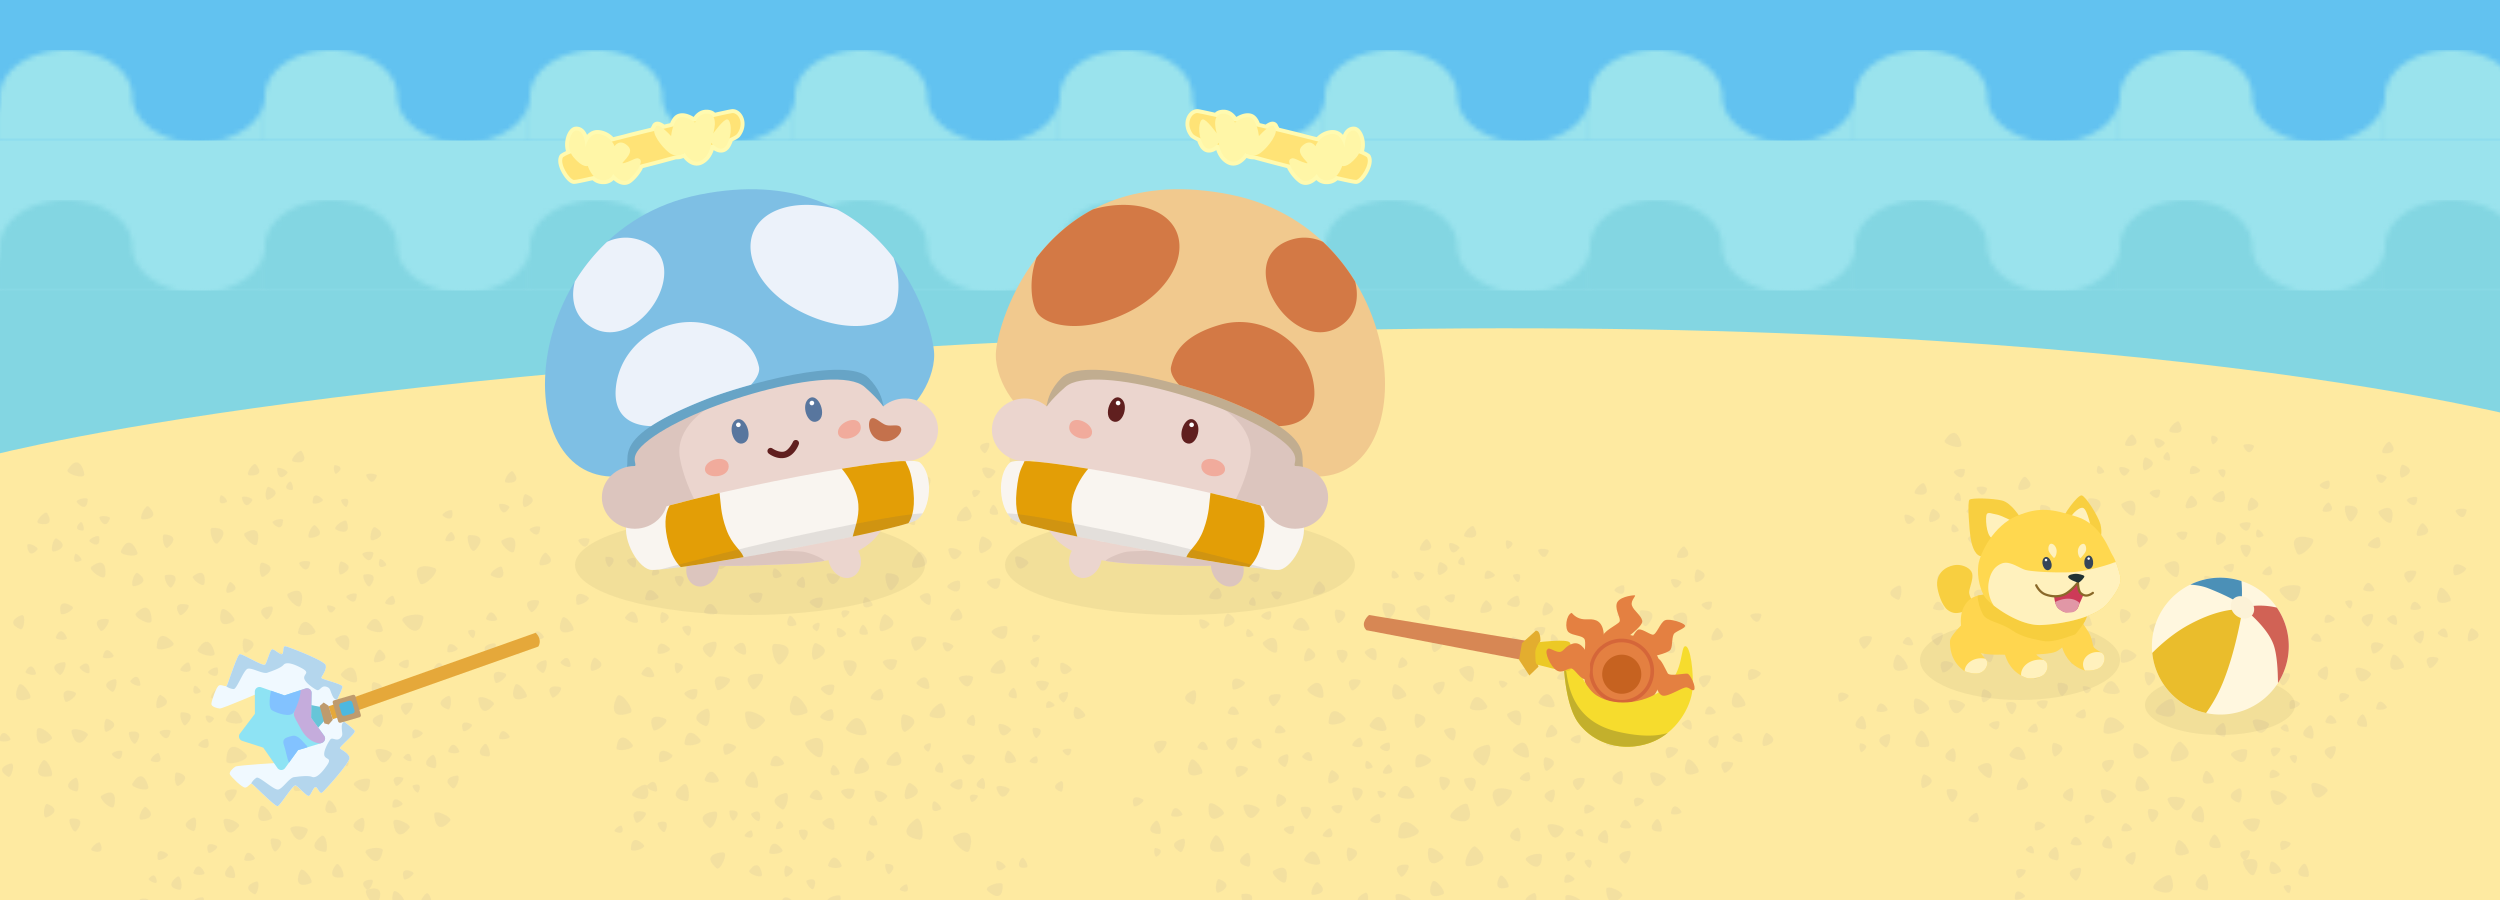 <svg xmlns="http://www.w3.org/2000/svg" xml:space="preserve" width="500" height="180" viewBox="0 0 500 180" preserveAspectRatio="xMidYMid meet">
  <style>
    .orange.character .open-mouth {
      transform-box: fill-box;
    }
  </style>
  <desc>Two mushrooms and their dog enjoying the summer</desc>
  <defs>
    <clipPath id="cut-off">
      <rect x="0" y="0" width="500" height="180" />
    </clipPath>

    <pattern id="wavePattern" width="52.917" height="21.521" patternUnits="userSpaceOnUse">
      <path fill="#9ae3ed" d="M 12.836 0.004 A 13.229 9.26 0 0 0 10.045 0.272 A 13.229 9.26 0 0 0 0.005 9.405 C 0.002 9.418 2.7348786e-18 9.432 0 9.446 L 0 18.335 C 1.9583061e-17 18.438 0.083 18.521 0.186 18.521 L 52.731 18.521 C 52.834 18.521 52.917 18.438 52.917 18.335 L 52.917 9.446 C 52.917 9.437 52.916 9.427 52.914 9.418 A 13.229 9.26 0 0 1 43.031 18.22 A 13.229 9.26 0 0 1 26.909 11.657 L 26.828 11.433 A 13.229 9.26 0 0 1 26.466 9.26 L 26.457 9.26 A 13.229 9.26 0 0 0 26.049 6.975 A 13.229 9.26 0 0 0 12.836 0.004 z "/>
    </pattern>

    <pattern id="wavePattern2" width="52.917" height="21.521" patternUnits="userSpaceOnUse">
      <path fill="#83d6e2" d="M 12.836 0.004 A 13.229 9.26 0 0 0 10.045 0.272 A 13.229 9.26 0 0 0 0.005 9.405 C 0.002 9.418 2.7348786e-18 9.432 0 9.446 L 0 18.335 C 1.9583061e-17 18.438 0.083 18.521 0.186 18.521 L 52.731 18.521 C 52.834 18.521 52.917 18.438 52.917 18.335 L 52.917 9.446 C 52.917 9.437 52.916 9.427 52.914 9.418 A 13.229 9.26 0 0 1 43.031 18.22 A 13.229 9.26 0 0 1 26.909 11.657 L 26.828 11.433 A 13.229 9.26 0 0 1 26.466 9.26 L 26.457 9.26 A 13.229 9.26 0 0 0 26.049 6.975 A 13.229 9.26 0 0 0 12.836 0.004 z "/>
    </pattern>

    <filter id="staff-shadow" x="-10%" y="-10%" width="120%" height="120%">
      <feDropShadow dx="0" dy="1" stdDeviation="0" flood-color="rgb(201,181,109)" flood-opacity="0.44" />
    </filter>
  </defs>

  <g class="jmiguelrivas-github-io" clip-path="url(#cut-off)">
    <rect class="sky" width="100%" height="100%" fill="#62c2f0" />

    <g class="wave wave-01" transform="translate(0, 10)">
      <rect width="200%" height="18.521" fill="url(#wavePattern)">
        <animateTransform attributeName="transform" attributeType="XML" type="translate" from="-52.917,0" to="0,0" dur="12s" repeatCount="indefinite"/>
      </rect>
      <rect width="100%" y="18.1" height="160" fill="#9ae3ed"/>
    </g>

    <g class="wave wave-02" transform="translate(0, 40)">
      <rect width="200%" height="18.521" fill="url(#wavePattern2)">
        <animateTransform attributeName="transform" attributeType="XML" type="translate" begin="-2s" from="-52.917,0" to="0,0" dur="11s" repeatCount="indefinite"/>
      </rect>
      <rect width="100%" y="18.1" height="160" fill="#83d6e2"/>
    </g>

    <g class="sand" transform="translate(0, -100)">
      <path class="body" fill="#feeaa1" d="M-4.779 191.86s64.91-18.82 248.125-25.16c183.215-6.338 266.813 18.301 266.813 18.301l3.41 103.68-517.5 2.686z"/>

      <g class="gravel" fill="#cbbb9f" opacity=".205">
        <path d="M440.32 240.174c.594 1 4.194-2.623 2.84-3.125-1.353-.5-5.183-1.01-2.84 3.125zM443.675 228.795c-.627.724 3.144 2.597 3.184 1.407.04-1.189-.56-4.318-3.184-1.407zM437.54 232.12c1 .591 2.42-4.314.992-4.105-1.428.21-5.033 1.6-.993 4.104zM435.024 220.526c-.203.936 4.004.77 3.469-.292-.536-1.063-2.563-3.52-3.47.292zM420.612 237.98c-.318.859 3.683 1.267 3.32.19-.365-1.076-1.952-3.673-3.32-.19zM429.237 234.394c-.754-.025-.03 3.211.717 2.646s2.365-2.482-.717-2.646zM424.163 232.287c.133.905 3.839-.656 3.003-1.426-.836-.77-3.473-2.287-3.003 1.426zM430.01 225.003c-.672.34 1.514 2.832 1.899 1.978.384-.855.884-3.313-1.898-1.978zM414.993 223.995c-.471.825 3.56 1.924 3.37.759-.19-1.166-1.374-4.097-3.37-.76zM424.444 221.786c-.768-.153-.578 3.286.284 2.834.863-.452 2.847-2.142-.284-2.834zM406.772 223.585c-.018.95 4.046-.02 3.32-.951-.725-.932-3.17-2.935-3.32.95zM434.043 234.78c-.747.234 1.07 3.16 1.609 2.35.54-.81 1.47-3.245-1.609-2.35zM408.595 209.085c-.738.12.587 3.132 1.206 2.438.62-.694 1.826-2.871-1.206-2.438zM413.253 226.689c-.287-.547-2.298 1.274-1.594 1.578.704.304 2.722.68 1.594-1.578zM414.08 209.312c-.59.46 2.018 2.467 2.228 1.562.212-.906.225-3.395-2.227-1.562zM421.625 210.532c-.514-.341-1.404 2.22-.64 2.15.763-.072 2.714-.71.64-2.15zM442.608 221.768c-.76.488 2.152 3.184 2.505 2.12.352-1.065.642-4.054-2.505-2.12zM451.537 224.06c-.58-.466-1.93 2.514-1.006 2.512.925-.002 3.339-.553 1.006-2.511zM448.788 219.387c-.433.793 3.416 1.762 3.214.659-.202-1.103-1.38-3.865-3.214-.659zM450.208 230.517c-.733-.131-.488 3.13.322 2.686.81-.445 2.664-2.087-.322-2.686zM443.772 206.4c-.675-.222-.882 2.896-.056 2.584.826-.312 2.799-1.615.056-2.583zM446.794 213.002c-.002-.587-2.495.063-2.036.628.46.565 1.993 1.77 2.036-.628zM448.291 209.003c-.7.128.615 2.963 1.19 2.293.575-.67 1.68-2.76-1.19-2.293zM454.109 213.345c-.283-.513-2.159 1.253-1.485 1.528.674.276 2.597.596 1.485-1.528zM450.443 199.538c-.654-.344-1.397 2.817-.497 2.638.9-.18 3.143-1.18.497-2.638zM450.13 204.784c.099-.601-2.568-.359-2.193.298s1.742 2.152 2.193-.298zM429.852 261.782c-.738.012.126 3.142.83 2.553.703-.589 2.192-2.543-.83-2.553zM446.927 233.627c-.203-.574-2.425.917-1.781 1.314.643.397 2.56 1.053 1.78-1.314zM465.885 196.278c-.115-.57-2.417.54-1.861 1.003.555.462 2.28 1.34 1.86-1.003zM452.626 207.218c.417-.237-1.052-1.749-1.269-1.194-.217.555-.453 2.132 1.27 1.194zM465.858 200.544c-.374-.446-1.86 1.634-1.152 1.773.709.14 2.643.081 1.152-1.773zM442.52 215.862c.25-.409-1.763-1.03-1.687-.44.076.592.624 2.09 1.687.44zM395.721 253.23c-.76.489 2.152 3.185 2.505 2.12.352-1.064.642-4.053-2.505-2.12zM404.65 255.524c-.58-.467-1.93 2.513-1.006 2.51.925 0 3.339-.552 1.006-2.51zM401.9 250.85c-.432.792 3.417 1.762 3.215.659-.201-1.103-1.38-3.865-3.214-.66zM410.836 248.579c-.733-.13-.489 3.131.322 2.686.81-.445 2.663-2.087-.322-2.686zM396.885 237.864c-.675-.223-.882 2.895-.056 2.583.826-.312 2.799-1.616.056-2.583zM399.907 244.464c-.002-.586-2.495.064-2.036.63.46.564 1.993 1.768 2.036-.63zM401.404 240.466c-.7.128.615 2.963 1.19 2.293.575-.67 1.681-2.76-1.19-2.293zM407.222 244.808c-.283-.513-2.159 1.253-1.485 1.528.674.276 2.597.596 1.485-1.528zM407.593 233.117c-.654-.343-1.397 2.818-.497 2.638.9-.179 3.144-1.18.497-2.638zM409.567 240.397c.099-.601-2.568-.36-2.193.298.374.657 1.741 2.152 2.193-.298zM411.782 236.553c-.738.013.126 3.142.83 2.553.703-.588 2.192-2.543-.83-2.553zM417.006 241.994c-.202-.574-2.425.917-1.781 1.314.644.397 2.56 1.053 1.781-1.314zM418.998 227.74c-.114-.57-2.417.542-1.861 1.004.556.461 2.28 1.339 1.86-1.003zM415.521 232.556c.416-.238-1.053-1.75-1.27-1.194-.216.555-.452 2.132 1.27 1.194zM418.971 232.007c-.374-.446-1.86 1.634-1.152 1.773.71.14 2.643.081 1.152-1.773zM418.23 237.9c.251-.409-1.763-1.03-1.687-.44.077.592.625 2.09 1.687.44zM434.616 240.028c-.442-1.075-4.529 1.987-3.263 2.68 1.267.692 4.983 1.75 3.263-2.68zM429.648 250.8c.725-.625-2.735-3.025-2.947-1.854-.211 1.17-.072 4.353 2.947 1.854zM436.2 248.401c-.903-.73-3.02 3.916-1.578 3.917 1.444 0 5.212-.854 1.578-3.917zM437.007 260.237c.337-.897-3.85-1.343-3.474-.214.376 1.129 2.025 3.855 3.474.214zM453.8 245.057c.437-.803-3.462-1.787-3.258-.668.204 1.118 1.397 3.917 3.257.668zM444.745 247.354c.742.133.496-3.172-.326-2.722-.821.451-2.7 2.114.326 2.722zM449.46 250.175c0-.914-3.894.092-3.179.976.715.883 3.105 2.766 3.179-.976zM442.617 256.535c.715-.24-1.086-3.022-1.591-2.233-.505.79-1.355 3.15 1.591 2.233zM457.33 259.71c.586-.748-3.243-2.42-3.225-1.24.019 1.18.766 4.253 3.225 1.24zM447.658 260.524c.738.263 1.049-3.167.13-2.845-.919.322-3.127 1.706-.13 2.845zM452.011 264.218c.155-.938-4.007-.568-3.424.459.583 1.027 2.712 3.364 3.424-.46zM443.915 269.571c.774-.123-.6-3.282-1.25-2.558-.652.723-1.926 2.997 1.25 2.558zM461.497 275.39c.748-.012-.126-3.184-.84-2.587-.713.596-2.222 2.576.84 2.588zM456.206 269.875c.204.582 2.458-.928 1.805-1.33-.652-.403-2.594-1.068-1.805 1.33zM456.103 274.37c.65-.37-1.638-2.734-1.978-1.868-.34.865-.715 3.326 1.978 1.868zM448.814 272.068c.46.413 1.712-1.993.947-2.033-.766-.04-2.789.307-.947 2.033zM429.684 257.908c.822-.373-1.668-3.463-2.171-2.46-.503 1.001-1.224 3.917 2.17 2.46zM421.181 254.344c.506.546 2.275-2.207 1.36-2.339-.915-.133-3.383.063-1.36 2.339zM423.224 259.367c.543-.721-3.124-2.239-3.085-1.118.04 1.12.805 4.024 3.085 1.118zM414.054 260.318c.706.236.938-3.027.071-2.704-.866.322-2.938 1.678-.07 2.704zM426.303 272.943c.636.319 1.293-2.736.43-2.547-.863.188-3.004 1.192-.43 2.547zM424.27 265.974c-.083.58 2.478.299 2.106-.327-.373-.625-1.716-2.039-2.105.327zM422.209 269.713c.71-.025-.178-3.021-.844-2.441-.667.58-2.064 2.487.844 2.441zM417.083 264.573c.205.55 2.317-.926 1.69-1.296-.627-.37-2.483-.967-1.69 1.296zM415.02 276.086c.597.435 1.79-2.584.874-2.538-.916.047-3.281.711-.874 2.538zM414.123 268.597c-.185.58 2.488.728 2.213.023-.276-.704-1.411-2.381-2.213-.023zM411.373 272.08c.733.094.332-3.128-.45-2.647-.782.48-2.539 2.198.45 2.646zM406.994 265.938c.117.598 2.532-.555 1.953-1.041-.58-.486-2.38-1.413-1.953 1.041zM402.956 279.752c.03.58 2.47-.185 1.986-.723-.482-.537-2.061-1.655-1.986.723zM456.84 277.164c-.447.175.787 1.883 1.082 1.366.295-.518.757-2.044-1.083-1.366zM403.601 275.535c.305.495 2.078-1.347 1.397-1.587-.681-.242-2.603-.464-1.397 1.587zM405.189 269.812c-.308.367 1.595 1.274 1.605.679.01-.596-.315-2.158-1.605-.68zM480.638 233.579c.823-.373-1.667-3.463-2.17-2.46-.503 1.001-1.224 3.917 2.17 2.46zM456.39 237.004c.505.546 2.274-2.206 1.359-2.339-.915-.132-3.383.064-1.36 2.34zM474.179 235.038c.542-.721-3.125-2.239-3.085-1.118.04 1.12.805 4.024 3.085 1.118zM465.009 235.99c.706.235.937-3.028.071-2.705-.866.322-2.938 1.678-.071 2.704zM451.198 239.516c.635.319 1.293-2.736.43-2.548-.863.19-3.004 1.193-.43 2.548zM475.225 241.645c-.083.58 2.478.299 2.106-.327-.373-.625-1.716-2.039-2.106.327zM473.164 245.384c.71-.025-.178-3.021-.845-2.441-.666.58-2.063 2.487.845 2.441zM468.038 240.244c.205.55 2.317-.926 1.69-1.296-.627-.37-2.483-.967-1.69 1.296zM465.974 251.757c.598.435 1.791-2.584.875-2.538-.916.047-3.282.711-.875 2.538zM465.077 244.268c-.184.58 2.489.728 2.214.023-.276-.704-1.411-2.381-2.214-.023zM462.328 247.75c.732.095.331-3.127-.45-2.646-.782.48-2.539 2.198.45 2.646zM457.949 241.61c.117.597 2.532-.556 1.953-1.042-.58-.486-2.381-1.413-1.953 1.041zM453.91 255.423c.03.58 2.47-.185 1.987-.723-.483-.537-2.061-1.655-1.986.723zM458.049 251.163c-.447.175.788 1.883 1.083 1.366.294-.518.757-2.044-1.083-1.366zM454.556 251.206c.305.495 2.078-1.347 1.396-1.587-.68-.242-2.603-.464-1.396 1.587zM456.144 245.483c-.308.367 1.594 1.274 1.605.678.01-.595-.315-2.157-1.605-.678zM420.7 246.31c.01 1.162 4.943-.16 4.025-1.274-.919-1.114-3.975-3.478-4.026 1.275z"/>
        <path d="M448.814 272.068c-.905.312 1.415 3.825 2.047 2.817.631-1.009 1.684-4.015-2.047-2.817zM459.463 210.766c.567 1.014 4.26-2.513 2.92-3.05-1.34-.536-5.155-1.145-2.92 3.05zM402.61 216.78c-.646.708 3.075 2.678 3.146 1.49.07-1.187-.448-4.33-3.147-1.49zM393.688 207.474c-.706.582 2.549 2.945 2.775 1.831.226-1.114.158-4.155-2.775-1.831zM402.948 208.706c-.64-.4-1.64 2.76-.71 2.648.93-.113 3.292-.959.71-2.648zM399.619 204.335c-.34.85 3.649 1.361 3.313.275-.336-1.085-1.854-3.722-3.313-.275zM408.335 200.974c-.753-.044-.115 3.21.647 2.664.762-.546 2.429-2.42-.647-2.664zM433.048 212.825c-.822.477 2.112 3.453 2.533 2.35.422-1.103.87-4.233-2.533-2.35zM405.137 195.397c-.587-.519-2.15 2.55-1.178 2.593.973.042 3.538-.422 1.178-2.593zM388.953 188.073c-.492.813 3.509 2.017 3.35.847-.16-1.17-1.267-4.131-3.35-.847zM427.89 206.613c-.764-.173-.663 3.27.21 2.84.874-.429 2.902-2.067-.21-2.84zM384.924 254.885c-.7-.267-1.066 3.003-.182 2.714.883-.289 3.02-1.565.182-2.714zM392.998 194.013c.027-.616-2.627-.052-2.17.564.455.616 2.01 1.956 2.17-.564zM389.553 257.837c-.742.102.504 3.147 1.141 2.47.638-.677 1.9-2.823-1.141-2.47zM395.464 262.682c-.273-.553-2.33 1.215-1.635 1.537.696.322 2.703.75 1.635-1.537zM417.871 199.66c-.901.041.261 3.835 1.1 3.092.84-.744 2.593-3.182-1.1-3.091zM444.762 198.351c-.267-.695-2.932 1.203-2.132 1.666.8.463 3.164 1.199 2.132-1.666zM424.41 200.707c-.771.468 2.069 3.24 2.449 2.184.38-1.055.748-4.035-2.448-2.184zM438.492 199.18c-.568-.481-1.995 2.462-1.07 2.484.924.022 3.35-.466 1.07-2.484zM426.598 186.958c-.472-.531-2.218 2.06-1.347 2.206.871.145 3.232.01 1.347-2.206zM425.894 194.184c.294-.508-2.189-1.198-2.075-.479.113.72.834 2.53 2.075.479zM429.198 191.479c-.669-.24-.958 2.87-.123 2.58.834-.29 2.84-1.542.123-2.58zM432.047 198.156c.013-.586-2.496-.002-2.051.575.444.577 1.946 1.82 2.05-.575zM435.813 184.376c-.392-.626-2.623 1.734-1.755 2.031.868.297 3.311.56 1.755-2.031zM432.908 188.755c.387-.47-2.04-1.6-2.046-.844-.007.756.424 2.735 2.046.844zM494.507 225.657c-.645-.36-1.47 2.78-.566 2.624.904-.156 3.174-1.097.566-2.624zM437.493 206.666c.113-.598-2.558-.426-2.2.24.357.668 1.684 2.198 2.2-.24zM450.803 189.314c.188-.55-2.361-.746-2.113-.067.249.678 1.299 2.303 2.113.067zM433.843 192.114c.48.003-.031-2.042-.498-1.67-.465.37-1.462 1.615.498 1.67zM457.168 226.216c-.099-.573-2.43.478-1.886.954.542.478 2.244 1.399 1.886-.954zM420.762 194.51c.422-.228-1.007-1.777-1.238-1.227-.23.549-.51 2.12 1.238 1.227zM469.292 201.116c-.902.04.26 3.835 1.1 3.091.84-.743 2.592-3.182-1.1-3.09zM475.86 207.585c-.266-.695-2.932 1.203-2.131 1.666.8.463 3.164 1.198 2.131-1.666zM475.83 202.162c-.771.468 2.07 3.24 2.449 2.185.38-1.055.748-4.036-2.448-2.185zM484.697 204.687c-.568-.48-1.995 2.462-1.07 2.484.924.023 3.35-.466 1.07-2.484zM478.018 188.414c-.472-.532-2.218 2.06-1.346 2.205.87.146 3.231.01 1.346-2.205zM477.315 195.64c.293-.508-2.19-1.199-2.076-.48.113.72.834 2.53 2.076.48zM480.618 192.934c-.669-.24-.957 2.871-.123 2.58.834-.29 2.84-1.541.123-2.58zM483.467 199.611c.013-.586-2.496-.001-2.051.576.444.577 1.946 1.82 2.05-.576zM384.875 196.728c-.393-.625-2.624 1.734-1.755 2.031.868.298 3.31.56 1.755-2.03zM382.924 204.014c.387-.47-2.04-1.6-2.046-.844-.006.757.425 2.736 2.046.844zM386.77 201.804c-.644-.36-1.47 2.78-.565 2.624.905-.156 3.174-1.097.566-2.624zM493.34 202.094c.114-.599-2.557-.426-2.2.24.358.667 1.685 2.197 2.2-.24zM397.437 197.809c.188-.55-2.361-.746-2.113-.068.248.679 1.298 2.304 2.113.068zM392.012 200.226c.48.003-.032-2.042-.498-1.67-.466.37-1.463 1.615.498 1.67zM395.27 201.484c-.099-.573-2.43.478-1.886.954.542.478 2.244 1.399 1.887-.954zM391.67 206.207c.422-.227-1.007-1.776-1.238-1.227-.231.55-.51 2.12 1.238 1.227zM460.137 217.634c.157-1.151-4.915-.557-4.168.678.747 1.234 3.428 4.017 4.168-.678zM385.6 249.346c.94-.177-.845-3.99-1.616-3.084-.772.906-2.25 3.729 1.616 3.084zM434.215 275.25c-.414-1.085-4.58 1.869-3.332 2.594 1.248.725 4.935 1.88 3.332-2.594zM385.74 241.942c.742-.606-2.654-3.096-2.896-1.93-.243 1.164-.186 4.35 2.897 1.93zM422.197 218.352c.782-.474-2.095-3.283-2.48-2.213-.386 1.069-.76 4.088 2.48 2.213zM428.615 217.913c.576.488 2.023-2.494 1.087-2.517-.937-.023-3.397.471-1.087 2.517zM392.97 241.182c.46-.791-3.413-1.877-3.238-.754.174 1.123 1.295 3.952 3.238.754zM390.685 252.4c.739.153.58-3.158-.254-2.73-.833.43-2.754 2.043.254 2.73zM381.354 233.812c.883-.353-1.588-3.722-2.165-2.692-.577 1.03-1.475 4.062 2.165 2.692zM372.582 229.657c.507.598 2.498-2.212 1.542-2.395-.956-.183-3.561-.095-1.542 2.395zM465.47 258.28c.605-.732-3.18-2.504-3.192-1.323-.012 1.181.655 4.271 3.192 1.324zM379.553 219.96c.73.281 1.13-3.14.204-2.841-.927.298-3.17 1.624-.204 2.84zM377.08 249.464c.653.365 1.49-2.817.574-2.66-.916.158-3.216 1.111-.574 2.66zM375.275 242.037c-.115.606 2.592.432 2.23-.243-.362-.676-1.706-2.227-2.23.243zM372.928 245.871c.749.007-.043-3.186-.771-2.609-.73.577-2.29 2.518.771 2.609zM367.783 240.22c.19.587 2.481-.864 1.84-1.283-.642-.42-2.566-1.135-1.84 1.283zM441.213 278.093c.898.091.298-3.832-.64-3.218-.939.614-3.026 2.773.64 3.218zM490.746 214.87c.163.726 3.076-.766 2.35-1.34-.724-.574-2.956-1.645-2.35 1.34zM489.989 220.239c.832-.351-1.577-3.506-2.105-2.517-.53.99-1.326 3.884 2.105 2.517zM481.583 216.454c.492.559 2.331-2.146 1.42-2.302-.912-.156-3.384-.025-1.42 2.302zM485.83 233.524c.39.595 2.494-1.716 1.653-1.986-.841-.27-3.197-.478-1.652 1.986zM487.575 226.478c-.364.46 1.992 1.503 1.984.774-.008-.728-.459-2.624-1.984-.774zM483.914 228.675c.627.335 1.363-2.702.496-2.536-.867.167-3.034 1.114-.496 2.536zM482.064 221.655c-.099.578 2.469.363 2.112-.272-.355-.635-1.661-2.083-2.112.272zM474.496 230.574c.298.675 2.847-1.336 2.03-1.756-.815-.42-3.194-1.033-2.03 1.756zM477.482 223.648c-.451.408 1.786 1.879 1.902 1.131.116-.747-.023-2.768-1.902-1.131zM473.356 225.277c.585.45 1.858-2.538.94-2.515-.917.023-3.299.625-.94 2.515zM472.654 217.767c-.199.575 2.47.792 2.212.08-.257-.711-1.348-2.417-2.212-.08zM462.223 227.682c-.266.518 2.228 1.081 2.08.374-.146-.708-.95-2.468-2.08-.374zM372.161 248.657c-.474-.073-.265 2.025.25 1.725.515-.3 1.682-1.387-.25-1.725zM464.9 224.36c.015.581 2.473-.12 2.005-.67-.468-.552-2.018-1.71-2.005.67zM469.148 220.21c-.451.163.738 1.903 1.047 1.393.308-.51.811-2.024-1.047-1.394zM440.397 264.49c.898.09.298-3.832-.64-3.218-.94.614-3.027 2.772.64 3.218zM387.57 216.77c.162.727 3.075-.764 2.35-1.339-.725-.574-2.957-1.645-2.35 1.34zM437.602 270.729c.831-.351-1.577-3.506-2.106-2.517-.529.99-1.325 3.884 2.106 2.517zM395.533 220.223c.492.559 2.331-2.146 1.42-2.303-.912-.156-3.384-.025-1.42 2.303zM411.337 217.045c.39.595 2.493-1.716 1.652-1.986-.84-.27-3.196-.478-1.652 1.986zM401.525 230.246c-.364.46 1.992 1.503 1.984.775-.008-.728-.459-2.625-1.984-.775zM397.864 232.444c.627.335 1.363-2.702.496-2.536-.867.166-3.034 1.114-.496 2.536zM396.014 225.424c-.099.578 2.469.363 2.112-.272-.355-.635-1.661-2.083-2.112.272zM388.446 234.342c.298.676 2.847-1.335 2.03-1.755-.815-.42-3.194-1.034-2.03 1.755zM391.432 227.416c-.451.41 1.786 1.88 1.902 1.132.116-.748-.023-2.768-1.902-1.132zM387.306 229.045c.585.45 1.858-2.537.94-2.514-.917.023-3.299.625-.94 2.514zM386.604 221.535c-.199.576 2.47.793 2.212.081-.257-.711-1.348-2.418-2.212-.08zM380.551 228.388c-.265.517 2.228 1.08 2.081.373-.147-.707-.95-2.467-2.08-.373zM442.477 187.111c-.474-.073-.265 2.025.25 1.725.515-.3 1.682-1.387-.25-1.725zM437.962 194.622c.015.581 2.473-.12 2.005-.67-.467-.552-2.018-1.71-2.005.67zM443.759 193.996c-.45.163.739 1.903 1.047 1.393.308-.51.811-2.023-1.047-1.393z"/>
        <path d="M299.266 261.112c.593 1 4.193-2.623 2.84-3.124-1.354-.502-5.184-1.01-2.84 3.124zM302.62 249.733c-.627.724 3.144 2.597 3.184 1.408.04-1.19-.56-4.319-3.184-1.408zM296.485 253.057c1 .592 2.42-4.313.992-4.104-1.428.21-5.033 1.6-.992 4.104zM293.969 241.464c-.203.936 4.004.77 3.469-.292-.536-1.063-2.563-3.52-3.47.292zM279.557 258.919c-.318.858 3.683 1.266 3.32.19-.365-1.077-1.952-3.673-3.32-.19zM288.182 255.332c-.754-.024-.03 3.211.717 2.646s2.365-2.482-.717-2.646zM283.108 253.225c.133.905 3.839-.656 3.003-1.426-.836-.77-3.473-2.287-3.003 1.426zM288.956 245.94c-.673.341 1.513 2.833 1.898 1.979.384-.855.884-3.313-1.898-1.978zM273.938 244.933c-.471.825 3.56 1.924 3.37.759-.19-1.166-1.374-4.097-3.37-.76zM283.39 242.725c-.77-.154-.579 3.286.283 2.834.863-.452 2.847-2.143-.284-2.834zM265.717 244.523c-.018.95 4.046-.02 3.32-.951-.725-.931-3.17-2.935-3.32.95zM292.988 255.718c-.747.235 1.07 3.16 1.61 2.35.539-.81 1.47-3.245-1.61-2.35zM267.54 230.023c-.738.12.587 3.132 1.206 2.438.62-.693 1.826-2.87-1.206-2.438zM272.198 247.627c-.287-.547-2.298 1.274-1.594 1.578.704.304 2.722.68 1.594-1.578zM273.026 230.25c-.59.46 2.017 2.467 2.227 1.562.212-.906.225-3.395-2.227-1.562zM280.57 231.47c-.513-.341-1.404 2.22-.64 2.15.763-.072 2.714-.709.64-2.15zM301.553 242.706c-.76.488 2.152 3.184 2.505 2.12.352-1.065.642-4.054-2.505-2.12zM310.482 244.999c-.58-.467-1.93 2.513-1.006 2.511.925-.002 3.339-.553 1.006-2.511zM307.733 240.325c-.433.793 3.416 1.762 3.214.66-.201-1.104-1.38-3.866-3.214-.66zM309.153 251.455c-.733-.13-.488 3.131.322 2.686.81-.445 2.664-2.087-.322-2.686zM302.717 227.339c-.675-.223-.882 2.895-.056 2.583.826-.312 2.799-1.615.056-2.583zM305.739 233.94c-.002-.586-2.495.064-2.036.629.46.565 1.993 1.768 2.036-.63zM307.236 229.94c-.7.13.615 2.965 1.19 2.294.575-.67 1.681-2.76-1.19-2.293zM313.054 234.283c-.283-.513-2.159 1.253-1.485 1.528.674.276 2.597.596 1.485-1.528zM309.388 220.476c-.654-.343-1.397 2.817-.497 2.638.9-.18 3.143-1.18.497-2.638zM309.075 225.722c.099-.6-2.567-.359-2.193.298.375.658 1.742 2.152 2.193-.298zM288.797 282.72c-.738.012.126 3.142.83 2.553.703-.589 2.192-2.543-.83-2.553zM305.872 254.565c-.203-.574-2.425.917-1.781 1.314.644.397 2.56 1.053 1.781-1.314zM324.83 217.216c-.114-.57-2.417.54-1.861 1.003.556.462 2.28 1.34 1.86-1.003zM311.572 228.156c.416-.237-1.053-1.749-1.27-1.194-.216.555-.453 2.132 1.27 1.194zM324.803 221.482c-.374-.446-1.86 1.634-1.152 1.773.71.14 2.643.081 1.152-1.773zM301.465 236.8c.25-.409-1.763-1.03-1.687-.44.076.592.624 2.09 1.687.44zM254.666 274.169c-.76.488 2.152 3.184 2.505 2.12.352-1.065.642-4.054-2.505-2.12zM263.595 276.462c-.58-.467-1.93 2.513-1.005 2.511.924-.002 3.338-.553 1.005-2.511zM260.846 271.788c-.432.793 3.416 1.762 3.214.659-.201-1.103-1.38-3.865-3.214-.659zM269.78 269.517c-.732-.13-.488 3.131.323 2.686.81-.445 2.663-2.087-.322-2.686zM255.83 258.802c-.675-.223-.882 2.895-.056 2.583.826-.312 2.799-1.615.056-2.583zM258.852 265.402c-.002-.586-2.495.064-2.036.63.46.564 1.993 1.768 2.036-.63zM260.35 261.404c-.7.128.614 2.963 1.189 2.293.575-.67 1.681-2.76-1.19-2.293zM266.167 265.746c-.283-.513-2.159 1.253-1.484 1.528.674.276 2.597.596 1.484-1.528zM266.538 254.055c-.654-.343-1.397 2.818-.497 2.638.9-.179 3.144-1.18.497-2.638zM268.512 261.335c.099-.6-2.568-.359-2.193.298s1.742 2.152 2.193-.298zM270.727 257.491c-.738.013.126 3.143.83 2.554.703-.59 2.193-2.543-.83-2.554zM275.951 262.932c-.202-.574-2.425.917-1.781 1.314.644.397 2.56 1.053 1.781-1.314zM277.943 248.679c-.114-.57-2.417.54-1.861 1.003.556.462 2.28 1.34 1.86-1.003zM274.466 253.494c.417-.238-1.053-1.75-1.27-1.194-.216.555-.452 2.132 1.27 1.194zM277.916 252.945c-.373-.446-1.86 1.634-1.152 1.773.71.14 2.643.081 1.152-1.773zM277.175 258.838c.251-.409-1.763-1.03-1.686-.44.076.592.624 2.09 1.686.44zM293.562 260.966c-.443-1.074-4.53 1.987-3.264 2.68 1.267.692 4.983 1.751 3.264-2.68zM288.593 271.738c.725-.625-2.735-3.025-2.947-1.854-.211 1.17-.072 4.354 2.947 1.854zM295.145 269.34c-.903-.731-3.02 3.916-1.577 3.916s5.211-.854 1.577-3.917zM295.953 281.175c.336-.897-3.851-1.343-3.475-.214.376 1.129 2.025 3.855 3.475.214zM312.744 265.995c.439-.803-3.46-1.787-3.257-.668.204 1.118 1.397 3.917 3.257.668zM303.69 268.293c.742.132.496-3.173-.326-2.722-.821.45-2.7 2.113.326 2.722zM308.405 271.113c0-.914-3.894.092-3.179.976.715.883 3.105 2.766 3.179-.976zM301.562 277.473c.715-.24-1.086-3.022-1.59-2.233-.506.79-1.356 3.15 1.59 2.233zM316.275 280.648c.586-.748-3.243-2.42-3.225-1.24.019 1.18.766 4.253 3.225 1.24zM306.603 281.462c.738.263 1.049-3.167.13-2.845-.919.322-3.127 1.707-.13 2.845zM310.956 285.156c.155-.938-4.007-.568-3.424.459.583 1.027 2.712 3.364 3.424-.46zM302.86 290.51c.774-.124-.6-3.283-1.25-2.56-.652.724-1.926 2.998 1.25 2.56zM320.442 296.329c.748-.013-.126-3.184-.84-2.588-.712.596-2.222 2.576.84 2.588zM315.15 290.813c.205.583 2.459-.927 1.807-1.33-.653-.403-2.595-1.068-1.806 1.33zM315.048 295.308c.65-.37-1.638-2.734-1.978-1.868-.34.865-.715 3.326 1.978 1.868zM307.76 293.006c.459.413 1.711-1.993.946-2.033-.766-.04-2.789.307-.946 2.033zM288.629 278.846c.822-.373-1.668-3.463-2.17-2.46-.504 1.002-1.225 3.917 2.17 2.46zM280.126 275.282c.506.546 2.275-2.206 1.36-2.339-.915-.132-3.383.063-1.36 2.34zM282.17 280.305c.542-.721-3.125-2.239-3.086-1.118.04 1.12.806 4.024 3.085 1.118zM273 281.256c.705.236.937-3.027.07-2.704-.866.323-2.938 1.678-.07 2.704zM285.248 293.881c.636.319 1.293-2.736.43-2.547-.862.189-3.003 1.192-.43 2.547zM283.216 286.912c-.084.58 2.477.3 2.105-.327-.373-.625-1.715-2.039-2.105.327zM281.154 290.652c.71-.026-.178-3.022-.844-2.442-.667.58-2.064 2.487.844 2.442zM276.028 285.511c.205.55 2.317-.926 1.69-1.296-.627-.37-2.483-.967-1.69 1.296zM273.965 297.025c.597.434 1.79-2.585.874-2.539-.916.047-3.281.711-.874 2.539zM273.068 289.536c-.185.58 2.488.727 2.213.023-.275-.705-1.411-2.382-2.213-.023zM270.318 293.017c.733.095.332-3.127-.45-2.646-.782.48-2.538 2.198.45 2.646zM265.939 286.876c.117.598 2.532-.555 1.953-1.041-.58-.486-2.38-1.413-1.953 1.041zM261.9 300.69c.03.58 2.47-.185 1.988-.722-.483-.538-2.062-1.656-1.987.722zM315.784 298.102c-.446.175.788 1.884 1.083 1.366.295-.518.757-2.044-1.083-1.366zM262.546 296.473c.305.495 2.078-1.347 1.397-1.587-.681-.242-2.603-.464-1.397 1.587zM264.134 290.75c-.308.367 1.595 1.274 1.605.679.01-.596-.315-2.157-1.605-.68zM339.583 254.517c.823-.373-1.667-3.463-2.17-2.46-.503 1.002-1.224 3.917 2.17 2.46zM315.334 257.943c.506.546 2.275-2.207 1.36-2.34-.915-.132-3.383.064-1.36 2.34zM333.124 255.976c.543-.721-3.124-2.239-3.085-1.118.04 1.12.805 4.024 3.085 1.118zM323.954 256.927c.706.236.938-3.027.071-2.704-.866.323-2.938 1.678-.07 2.704zM310.143 260.454c.635.319 1.293-2.736.43-2.548-.863.19-3.004 1.193-.43 2.548zM334.17 262.583c-.083.58 2.478.299 2.106-.327-.373-.625-1.716-2.039-2.105.327zM332.109 266.323c.71-.026-.178-3.022-.845-2.442-.666.58-2.063 2.487.845 2.442zM326.983 261.182c.205.55 2.317-.926 1.69-1.296-.627-.37-2.483-.967-1.69 1.296zM324.92 272.696c.597.434 1.79-2.585.874-2.539-.916.047-3.282.711-.875 2.539zM324.022 265.207c-.184.58 2.49.727 2.214.023-.276-.705-1.411-2.382-2.214-.023zM321.273 268.688c.732.095.332-3.127-.45-2.646-.782.48-2.539 2.198.45 2.646zM316.894 262.547c.117.598 2.532-.555 1.953-1.041-.58-.486-2.381-1.413-1.953 1.041zM312.856 276.361c.03.58 2.47-.185 1.986-.722-.482-.538-2.061-1.656-1.986.722zM316.994 272.1c-.446.176.788 1.884 1.083 1.367.295-.518.757-2.044-1.083-1.366zM313.5 272.144c.306.495 2.079-1.347 1.397-1.587-.68-.242-2.603-.464-1.396 1.587zM315.089 266.42c-.308.368 1.594 1.275 1.605.68.01-.596-.315-2.158-1.605-.68zM279.644 267.249c.012 1.162 4.944-.162 4.026-1.275-.919-1.114-3.975-3.478-4.026 1.275z"/>
        <path d="M307.76 293.006c-.906.312 1.414 3.825 2.046 2.817.631-1.008 1.685-4.015-2.046-2.817zM318.409 231.704c.567 1.014 4.26-2.513 2.92-3.05-1.34-.536-5.156-1.145-2.92 3.05zM261.555 237.718c-.646.708 3.075 2.678 3.146 1.49.07-1.187-.448-4.33-3.146-1.49zM252.633 228.412c-.705.582 2.549 2.945 2.775 1.831.226-1.113.158-4.155-2.775-1.831zM261.893 229.644c-.64-.4-1.64 2.76-.71 2.648.93-.113 3.292-.959.71-2.648zM258.564 225.273c-.34.85 3.649 1.361 3.313.276-.336-1.086-1.854-3.723-3.313-.276zM267.28 221.912c-.753-.044-.115 3.21.647 2.664.762-.546 2.429-2.42-.647-2.664zM291.993 233.763c-.822.477 2.112 3.453 2.533 2.35.422-1.103.87-4.233-2.533-2.35zM264.083 216.335c-.588-.519-2.151 2.55-1.179 2.593.973.042 3.538-.422 1.179-2.593zM247.899 209.011c-.493.813 3.508 2.017 3.349.847-.16-1.17-1.267-4.131-3.35-.847zM286.835 227.551c-.764-.173-.663 3.27.21 2.84.874-.429 2.902-2.067-.21-2.84zM243.87 275.823c-.7-.267-1.067 3.003-.183 2.714.884-.289 3.02-1.565.182-2.714zM251.943 214.951c.027-.616-2.627-.052-2.17.564.455.617 2.01 1.956 2.17-.564zM248.498 278.775c-.742.102.504 3.147 1.141 2.47.638-.677 1.9-2.823-1.141-2.47zM254.409 283.62c-.273-.553-2.33 1.215-1.634 1.537.695.322 2.702.75 1.634-1.536zM276.816 220.599c-.901.04.261 3.835 1.101 3.09.84-.743 2.592-3.181-1.1-3.09zM303.707 219.29c-.267-.696-2.932 1.202-2.132 1.665.8.463 3.165 1.199 2.132-1.666zM283.356 221.645c-.772.468 2.068 3.24 2.448 2.184.38-1.055.748-4.035-2.448-2.184zM297.437 220.118c-.568-.481-1.995 2.462-1.07 2.484.924.022 3.35-.466 1.07-2.484zM285.543 207.897c-.472-.532-2.218 2.06-1.347 2.205.872.145 3.232.01 1.347-2.205zM284.84 215.122c.293-.508-2.19-1.198-2.076-.479.113.72.834 2.53 2.075.479zM288.143 212.417c-.669-.24-.957 2.87-.123 2.58.834-.29 2.84-1.542.123-2.58zM290.992 219.094c.013-.586-2.496-.001-2.051.575.444.577 1.946 1.82 2.05-.575zM294.759 205.314c-.393-.626-2.624 1.734-1.756 2.031.868.297 3.311.56 1.756-2.031zM291.853 209.693c.387-.47-2.04-1.6-2.046-.844-.007.756.424 2.736 2.046.844zM353.452 246.595c-.645-.36-1.47 2.78-.566 2.624.905-.156 3.174-1.097.566-2.624zM296.438 227.604c.113-.598-2.558-.426-2.2.241.357.667 1.684 2.197 2.2-.241zM309.748 210.253c.188-.55-2.361-.747-2.113-.068.249.679 1.299 2.303 2.113.068zM292.788 213.052c.48.003-.031-2.042-.497-1.67-.466.37-1.463 1.615.497 1.67zM316.113 247.154c-.099-.573-2.43.478-1.886.954.542.478 2.244 1.399 1.886-.954zM279.707 215.448c.422-.227-1.007-1.777-1.238-1.227-.23.549-.51 2.12 1.238 1.227zM328.237 222.054c-.902.04.26 3.835 1.1 3.091.84-.743 2.592-3.182-1.1-3.09zM334.805 228.523c-.266-.695-2.931 1.203-2.131 1.666.8.463 3.164 1.198 2.131-1.666zM334.776 223.1c-.772.468 2.068 3.24 2.448 2.185.38-1.055.748-4.035-2.448-2.185zM343.642 225.625c-.568-.48-1.995 2.462-1.07 2.485.924.022 3.35-.466 1.07-2.485zM336.963 209.352c-.472-.532-2.217 2.06-1.346 2.205.87.146 3.231.01 1.346-2.205zM336.26 216.577c.293-.507-2.19-1.198-2.076-.478.113.719.834 2.53 2.076.478zM339.563 213.872c-.669-.24-.957 2.871-.123 2.581.834-.29 2.84-1.542.123-2.58zM342.412 220.55c.013-.587-2.496-.002-2.051.575.444.577 1.946 1.82 2.05-.576zM243.82 217.666c-.393-.625-2.623 1.734-1.755 2.032.868.297 3.31.56 1.755-2.032zM241.87 224.952c.387-.47-2.04-1.6-2.047-.844-.006.757.425 2.736 2.046.844zM245.716 222.742c-.645-.36-1.47 2.78-.566 2.624.905-.156 3.174-1.097.566-2.624zM352.286 223.032c.113-.599-2.558-.426-2.2.24.357.667 1.684 2.197 2.2-.24zM256.382 218.747c.188-.55-2.361-.746-2.113-.068.249.679 1.298 2.304 2.113.068zM250.957 221.164c.48.004-.032-2.042-.498-1.67-.466.37-1.463 1.616.498 1.67zM254.216 222.422c-.1-.573-2.43.478-1.887.954.542.478 2.244 1.399 1.887-.954zM250.615 227.145c.422-.227-1.007-1.776-1.238-1.227-.231.55-.51 2.12 1.238 1.227zM319.082 238.572c.157-1.151-4.915-.557-4.168.678.747 1.235 3.428 4.017 4.168-.678zM244.545 270.284c.941-.177-.845-3.99-1.616-3.084-.771.907-2.25 3.729 1.616 3.084zM293.16 296.188c-.414-1.085-4.58 1.869-3.332 2.594 1.248.725 4.935 1.88 3.332-2.594zM244.686 262.88c.741-.606-2.655-3.096-2.897-1.93-.243 1.164-.186 4.35 2.897 1.93zM281.142 239.29c.782-.474-2.095-3.283-2.48-2.213-.386 1.069-.76 4.088 2.48 2.214zM287.56 238.851c.576.488 2.024-2.494 1.087-2.517-.937-.023-3.396.471-1.086 2.517zM251.915 262.12c.46-.791-3.413-1.876-3.238-.753.175 1.123 1.295 3.952 3.238.753zM249.63 273.338c.739.153.58-3.158-.254-2.73-.833.43-2.754 2.043.254 2.73zM240.3 254.75c.882-.352-1.589-3.722-2.166-2.692-.577 1.03-1.474 4.062 2.165 2.692zM231.528 250.595c.506.599 2.497-2.212 1.541-2.395-.956-.183-3.561-.095-1.541 2.395zM324.415 279.219c.605-.733-3.18-2.505-3.192-1.324-.012 1.181.655 4.271 3.192 1.324zM238.498 240.898c.73.281 1.13-3.14.204-2.841-.927.298-3.17 1.624-.204 2.84zM236.025 270.402c.653.365 1.49-2.816.574-2.66-.916.158-3.216 1.111-.574 2.66zM234.22 262.975c-.115.606 2.592.433 2.23-.243-.362-.676-1.706-2.227-2.23.243zM231.873 266.81c.749.006-.042-3.187-.771-2.61-.73.577-2.29 2.518.771 2.61zM226.728 261.158c.19.587 2.481-.864 1.84-1.283-.642-.42-2.566-1.135-1.84 1.283zM300.158 299.032c.899.09.298-3.833-.64-3.219-.939.614-3.026 2.773.64 3.219zM349.691 235.808c.163.726 3.076-.765 2.351-1.34-.725-.574-2.957-1.645-2.35 1.34zM348.934 241.177c.832-.351-1.577-3.506-2.105-2.517-.53.99-1.326 3.885 2.105 2.517zM340.528 237.393c.492.558 2.331-2.147 1.42-2.303-.912-.156-3.384-.025-1.42 2.303zM344.776 254.463c.39.594 2.493-1.717 1.652-1.987s-3.196-.478-1.652 1.987zM346.52 247.416c-.364.46 1.992 1.503 1.984.774-.008-.728-.459-2.624-1.984-.774zM342.859 249.613c.627.335 1.364-2.702.496-2.536-.867.167-3.034 1.114-.496 2.536zM341.009 242.593c-.098.578 2.469.364 2.113-.272-.356-.635-1.662-2.083-2.113.272zM333.44 251.512c.299.676 2.848-1.336 2.032-1.756-.816-.42-3.195-1.033-2.031 1.756zM336.427 244.586c-.45.409 1.787 1.88 1.903 1.131.115-.747-.024-2.768-1.903-1.131zM332.3 246.215c.587.45 1.859-2.538.941-2.515-.917.023-3.299.626-.94 2.515zM331.6 238.705c-.2.575 2.468.792 2.211.08-.257-.71-1.348-2.417-2.212-.08zM321.168 248.62c-.266.518 2.228 1.081 2.081.374-.147-.708-.95-2.468-2.08-.374zM231.106 269.595c-.473-.073-.265 2.025.25 1.725.515-.3 1.682-1.387-.25-1.725zM323.845 245.298c.015.581 2.473-.12 2.005-.67-.467-.552-2.018-1.71-2.005.67zM328.093 241.147c-.45.164.738 1.904 1.047 1.394.308-.51.811-2.024-1.047-1.394zM299.342 285.428c.898.09.298-3.832-.64-3.218-.94.614-3.027 2.772.64 3.218zM246.514 237.709c.163.726 3.076-.765 2.351-1.34-.725-.574-2.957-1.645-2.35 1.34zM296.547 291.667c.831-.351-1.577-3.505-2.106-2.517-.529.99-1.325 3.885 2.106 2.517zM254.478 241.161c.492.559 2.331-2.146 1.42-2.302-.912-.157-3.384-.025-1.42 2.302zM270.282 237.984c.39.594 2.493-1.717 1.652-1.987-.84-.27-3.196-.478-1.652 1.987zM260.47 251.184c-.364.46 1.992 1.503 1.984.775-.008-.728-.459-2.625-1.984-.775zM256.809 253.382c.627.335 1.364-2.702.496-2.536-.867.166-3.034 1.114-.496 2.536zM254.959 246.362c-.099.578 2.469.363 2.113-.272-.356-.635-1.662-2.083-2.113.272zM247.39 255.28c.299.676 2.848-1.335 2.032-1.755-.816-.42-3.195-1.034-2.031 1.755zM250.377 248.354c-.45.41 1.787 1.88 1.903 1.132.115-.747-.024-2.768-1.903-1.132zM246.25 249.983c.587.45 1.859-2.537.941-2.514-.917.023-3.299.625-.94 2.514zM245.55 242.474c-.2.575 2.468.792 2.211.08-.257-.711-1.348-2.418-2.212-.08zM239.496 249.326c-.265.517 2.229 1.08 2.081.373-.147-.707-.95-2.467-2.08-.373zM301.422 208.05c-.474-.074-.265 2.024.25 1.724.515-.3 1.682-1.387-.25-1.725zM296.907 215.56c.015.581 2.473-.12 2.005-.67-.467-.552-2.018-1.71-2.005.67zM302.704 214.934c-.45.163.739 1.903 1.047 1.393.308-.51.811-2.023-1.047-1.393z"/>
        <path d="M64.882 246.073c.594.998 4.194-2.624 2.84-3.125-1.353-.501-5.184-1.01-2.84 3.125zM68.236 234.693c-.627.725 3.144 2.597 3.184 1.408.04-1.19-.56-4.318-3.184-1.408zM62.1 238.018c1 .591 2.422-4.314.994-4.105-1.428.21-5.033 1.6-.993 4.105zM59.585 226.424c-.203.936 4.005.77 3.47-.292-.536-1.063-2.564-3.52-3.47.292zM45.173 243.88c-.317.857 3.683 1.265 3.32.189-.364-1.077-1.951-3.673-3.32-.19zM53.799 240.292c-.754-.024-.031 3.212.716 2.646.748-.565 2.365-2.482-.716-2.646zM48.724 238.185c.133.905 3.84-.656 3.004-1.426-.836-.77-3.474-2.287-3.004 1.426zM54.572 230.9c-.673.341 1.513 2.833 1.898 1.979.385-.854.884-3.313-1.898-1.978zM39.554 229.893c-.47.826 3.56 1.925 3.37.76-.19-1.166-1.374-4.097-3.37-.76zM49.006 227.685c-.769-.153-.578 3.286.284 2.834.862-.452 2.846-2.142-.284-2.834zM31.333 229.483c-.017.95 4.047-.019 3.321-.95-.725-.932-3.17-2.936-3.321.95zM58.605 240.678c-.748.235 1.069 3.16 1.608 2.35.54-.81 1.47-3.244-1.608-2.35zM33.157 214.983c-.739.12.586 3.132 1.205 2.438.62-.693 1.826-2.87-1.205-2.438zM37.814 232.587c-.286-.546-2.297 1.275-1.593 1.578.704.304 2.721.68 1.593-1.578zM38.642 215.21c-.59.46 2.017 2.468 2.228 1.562.211-.905.225-3.395-2.228-1.561zM46.187 216.43c-.514-.341-1.405 2.22-.641 2.15.763-.071 2.714-.709.641-2.15zM67.17 227.666c-.76.488 2.152 3.185 2.504 2.12.352-1.065.643-4.054-2.504-2.12zM76.099 229.959c-.58-.467-1.93 2.513-1.006 2.511.924-.001 3.338-.553 1.006-2.511zM73.35 225.285c-.433.793 3.415 1.762 3.214.66-.202-1.104-1.381-3.866-3.215-.66zM74.77 236.415c-.733-.13-.489 3.131.321 2.686.81-.445 2.664-2.087-.322-2.686zM68.333 212.3c-.675-.224-.882 2.894-.056 2.582.826-.312 2.8-1.615.056-2.583zM71.355 218.9c-.001-.586-2.495.064-2.035.629.46.565 1.993 1.768 2.035-.63zM72.853 214.901c-.7.128.614 2.964 1.19 2.294.575-.67 1.68-2.76-1.19-2.294zM78.67 219.243c-.283-.513-2.158 1.253-1.484 1.529.674.275 2.597.595 1.484-1.529zM75.004 205.436c-.654-.343-1.397 2.818-.497 2.638.9-.179 3.144-1.18.497-2.638zM74.692 210.682c.098-.6-2.568-.359-2.193.299.374.657 1.741 2.152 2.193-.299zM54.414 267.68c-.739.012.125 3.142.829 2.553s2.193-2.543-.83-2.553zM71.488 239.526c-.202-.575-2.425.916-1.781 1.313.644.397 2.56 1.053 1.781-1.313zM90.446 202.176c-.114-.57-2.416.541-1.86 1.003.555.462 2.279 1.34 1.86-1.003zM77.188 213.117c.416-.238-1.053-1.75-1.27-1.195-.216.555-.452 2.133 1.27 1.195zM90.42 206.442c-.374-.446-1.861 1.634-1.152 1.773.709.14 2.643.082 1.151-1.773zM67.081 221.76c.251-.409-1.763-1.03-1.687-.439.077.59.625 2.089 1.687.439zM20.283 259.129c-.76.488 2.152 3.185 2.504 2.12.353-1.065.643-4.054-2.504-2.12zM29.212 261.422c-.58-.467-1.93 2.513-1.006 2.511.925-.001 3.338-.553 1.006-2.511zM26.462 256.748c-.432.793 3.416 1.762 3.215.66-.202-1.104-1.38-3.866-3.215-.66zM35.397 254.477c-.733-.13-.488 3.131.322 2.686.81-.445 2.664-2.087-.322-2.686zM21.447 243.762c-.676-.223-.883 2.895-.057 2.583.826-.312 2.8-1.615.057-2.583zM24.468 250.363c-.001-.586-2.494.064-2.035.629.46.565 1.993 1.768 2.035-.63zM25.966 246.364c-.7.128.614 2.964 1.19 2.294.575-.67 1.68-2.76-1.19-2.294zM31.783 250.706c-.283-.513-2.158 1.253-1.484 1.528.674.276 2.597.596 1.484-1.528zM32.155 239.015c-.654-.343-1.398 2.818-.498 2.639.9-.18 3.144-1.18.498-2.639zM34.128 246.295c.099-.6-2.567-.359-2.193.298.375.658 1.742 2.152 2.193-.298zM36.344 242.451c-.739.013.125 3.143.83 2.554.703-.59 2.192-2.543-.83-2.554zM41.568 247.892c-.203-.574-2.426.917-1.782 1.314.644.397 2.56 1.053 1.782-1.314zM43.56 233.639c-.115-.57-2.417.541-1.862 1.003.556.462 2.28 1.34 1.861-1.003zM40.083 238.454c.416-.237-1.053-1.75-1.27-1.194-.216.555-.453 2.132 1.27 1.194zM43.533 237.905c-.374-.446-1.861 1.634-1.152 1.773.709.14 2.643.082 1.152-1.773zM42.792 243.798c.25-.408-1.763-1.03-1.687-.439.076.591.624 2.089 1.687.439zM59.178 245.926c-.442-1.074-4.53 1.987-3.263 2.68 1.266.692 4.982 1.751 3.263-2.68zM54.21 256.699c.724-.626-2.735-3.026-2.947-1.855-.212 1.171-.072 4.354 2.946 1.855zM60.762 254.3c-.904-.731-3.021 3.916-1.578 3.916 1.443 0 5.212-.853 1.578-3.917zM61.569 266.135c.337-.897-3.85-1.343-3.475-.214.376 1.129 2.025 3.855 3.475.214zM78.36 250.955c.439-.803-3.46-1.787-3.257-.668.204 1.118 1.398 3.917 3.258.668zM69.306 253.253c.743.132.496-3.173-.325-2.722-.822.45-2.7 2.113.325 2.722zM74.021 256.074c0-.915-3.893.092-3.178.975.715.883 3.105 2.767 3.178-.975zM67.179 262.433c.715-.24-1.087-3.022-1.591-2.233-.505.79-1.356 3.15 1.59 2.233zM81.891 265.608c.586-.748-3.243-2.42-3.224-1.24.018 1.181.765 4.253 3.224 1.24zM72.22 266.422c.738.263 1.048-3.167.13-2.845-.92.322-3.128 1.707-.13 2.845zM76.572 270.116c.155-.938-4.006-.568-3.424.46.583 1.026 2.712 3.363 3.424-.46zM68.477 275.47c.773-.124-.6-3.282-1.251-2.56-.652.724-1.925 2.998 1.25 2.56zM86.058 281.289c.749-.013-.125-3.184-.839-2.588-.713.597-2.223 2.576.84 2.588zM80.767 275.774c.205.582 2.458-.928 1.806-1.33-.652-.404-2.594-1.069-1.806 1.33zM80.664 280.268c.65-.37-1.638-2.734-1.977-1.868-.341.865-.715 3.326 1.977 1.868zM73.376 277.966c.459.413 1.712-1.993.946-2.033-.766-.04-2.788.307-.946 2.033zM54.245 263.806c.822-.373-1.667-3.463-2.17-2.46-.504 1.002-1.224 3.917 2.17 2.46zM45.743 260.242c.506.546 2.275-2.206 1.36-2.339-.916-.132-3.384.064-1.36 2.34zM47.785 265.265c.543-.721-3.124-2.239-3.084-1.118.04 1.12.805 4.024 3.084 1.118zM38.616 266.216c.706.236.937-3.027.07-2.704-.866.323-2.938 1.678-.07 2.704zM50.864 278.842c.636.318 1.293-2.737.43-2.548-.862.189-3.003 1.192-.43 2.548zM48.832 271.873c-.084.58 2.478.298 2.105-.328-.372-.625-1.715-2.039-2.105.328zM46.77 275.612c.711-.026-.178-3.022-.844-2.442-.666.58-2.064 2.487.845 2.442zM41.644 270.472c.206.548 2.318-.927 1.69-1.297-.626-.37-2.482-.966-1.69 1.297zM39.581 281.985c.597.434 1.791-2.585.875-2.538-.917.046-3.282.71-.875 2.538zM38.684 274.496c-.185.58 2.489.727 2.213.023-.275-.705-1.41-2.382-2.213-.023zM35.935 277.977c.732.095.331-3.127-.45-2.646-.782.48-2.539 2.198.45 2.646zM31.555 271.836c.117.598 2.533-.555 1.953-1.041-.58-.486-2.38-1.413-1.953 1.041zM27.517 285.65c.03.581 2.47-.185 1.987-.722-.483-.538-2.061-1.656-1.987.722zM81.4 283.062c-.446.175.789 1.884 1.083 1.366.295-.518.758-2.044-1.082-1.366zM28.162 281.433c.305.495 2.079-1.347 1.397-1.587-.68-.242-2.603-.464-1.397 1.587zM29.75 275.71c-.307.368 1.595 1.275 1.605.679.01-.596-.314-2.157-1.605-.68zM105.2 239.477c.822-.373-1.668-3.463-2.17-2.46-.504 1.002-1.224 3.917 2.17 2.46zM80.95 242.903c.506.546 2.275-2.207 1.36-2.34-.915-.132-3.383.064-1.36 2.34zM98.74 240.936c.543-.721-3.124-2.239-3.085-1.118.04 1.12.806 4.024 3.085 1.118zM89.57 241.887c.707.236.938-3.027.072-2.704-.867.323-2.939 1.678-.071 2.704zM75.76 245.415c.635.318 1.292-2.737.43-2.548-.863.189-3.004 1.192-.43 2.548zM99.787 247.544c-.084.58 2.477.298 2.105-.328-.372-.625-1.715-2.039-2.105.328zM97.725 251.283c.71-.026-.178-3.022-.844-2.442-.667.58-2.064 2.487.844 2.442zM92.6 246.143c.205.548 2.316-.927 1.69-1.297-.627-.37-2.484-.966-1.69 1.297zM90.536 257.656c.597.434 1.791-2.585.875-2.538-.917.046-3.282.71-.875 2.538zM89.639 250.167c-.185.58 2.488.727 2.213.023-.275-.705-1.41-2.382-2.213-.023zM86.89 253.648c.732.095.331-3.127-.45-2.646-.782.48-2.54 2.198.45 2.646zM82.51 247.507c.117.598 2.533-.555 1.953-1.041-.58-.486-2.38-1.413-1.953 1.041zM78.472 261.321c.03.581 2.47-.185 1.987-.722-.483-.538-2.062-1.656-1.987.722zM82.61 257.061c-.446.175.788 1.884 1.083 1.366.295-.518.758-2.044-1.083-1.366zM79.117 257.104c.305.495 2.078-1.347 1.397-1.587-.68-.242-2.603-.464-1.397 1.587zM80.705 251.38c-.308.369 1.595 1.276 1.605.68.01-.596-.315-2.157-1.605-.68zM45.26 252.21c.012 1.16 4.944-.163 4.026-1.276-.918-1.113-3.975-3.478-4.025 1.275z"/>
        <path d="M73.376 277.966c-.906.312 1.414 3.825 2.046 2.817.632-1.008 1.685-4.015-2.046-2.817zM84.025 216.664c.567 1.014 4.26-2.513 2.92-3.05-1.34-.536-5.156-1.145-2.92 3.05zM27.171 222.679c-.646.707 3.076 2.677 3.146 1.49.07-1.188-.447-4.332-3.146-1.49zM18.25 213.372c-.706.583 2.548 2.945 2.774 1.832.227-1.114.159-4.156-2.775-1.832zM27.51 214.604c-.64-.4-1.64 2.761-.71 2.648.93-.113 3.292-.959.71-2.648zM24.18 210.233c-.34.85 3.65 1.362 3.314.276-.336-1.086-1.855-3.723-3.314-.276zM32.896 206.872c-.753-.044-.115 3.21.648 2.664.761-.545 2.428-2.42-.648-2.664zM57.61 218.724c-.822.477 2.111 3.452 2.533 2.349.421-1.103.87-4.233-2.533-2.35zM29.699 201.295c-.588-.518-2.15 2.55-1.178 2.593.972.043 3.537-.422 1.178-2.593zM13.515 193.972c-.493.812 3.508 2.016 3.35.846-.16-1.17-1.268-4.131-3.35-.846zM52.452 212.511c-.765-.172-.664 3.27.21 2.84.874-.428 2.901-2.066-.21-2.84zM9.486 260.783c-.7-.267-1.067 3.003-.183 2.714.884-.289 3.021-1.565.183-2.714zM17.56 199.911c.026-.616-2.627-.052-2.171.565.456.616 2.011 1.955 2.17-.565zM14.114 263.736c-.741.101.505 3.146 1.142 2.469.638-.677 1.9-2.823-1.142-2.47zM20.025 268.58c-.273-.553-2.33 1.215-1.634 1.537.696.322 2.703.751 1.634-1.536zM42.433 205.559c-.902.04.26 3.835 1.1 3.091.84-.743 2.592-3.182-1.1-3.091zM69.323 204.25c-.267-.696-2.932 1.202-2.131 1.666.8.463 3.164 1.198 2.131-1.667zM48.972 206.605c-.772.468 2.069 3.24 2.448 2.185.38-1.056.748-4.036-2.448-2.185zM63.054 205.078c-.568-.481-1.996 2.462-1.071 2.484.924.022 3.351-.466 1.07-2.484zM51.16 192.857c-.472-.532-2.218 2.06-1.347 2.205.871.145 3.232.01 1.346-2.205zM50.456 200.082c.293-.507-2.19-1.198-2.076-.479.113.72.835 2.53 2.076.479zM53.76 197.377c-.67-.24-.958 2.871-.124 2.58.834-.29 2.84-1.541.124-2.58zM56.608 204.054c.014-.586-2.495-.001-2.05.576.443.576 1.945 1.82 2.05-.576zM60.375 190.274c-.393-.625-2.623 1.734-1.755 2.031.868.297 3.31.56 1.755-2.031zM57.47 194.653c.386-.47-2.04-1.6-2.047-.844-.006.757.425 2.736 2.046.844zM119.068 231.555c-.644-.36-1.47 2.78-.565 2.624.904-.156 3.173-1.097.565-2.624zM62.054 212.564c.113-.598-2.557-.426-2.2.241.357.667 1.685 2.197 2.2-.24zM75.365 195.213c.187-.55-2.362-.746-2.113-.068.248.679 1.298 2.304 2.113.068zM58.405 198.012c.48.004-.032-2.042-.498-1.67-.466.37-1.463 1.616.498 1.67zM81.73 232.114c-.1-.573-2.43.478-1.887.955.543.477 2.244 1.398 1.887-.955zM45.323 200.408c.423-.227-1.006-1.776-1.237-1.227-.231.55-.51 2.12 1.237 1.227zM93.853 207.014c-.902.04.261 3.835 1.1 3.092.84-.744 2.593-3.183-1.1-3.092zM100.422 213.483c-.267-.695-2.932 1.203-2.132 1.666.8.463 3.165 1.199 2.132-1.666zM100.392 208.06c-.772.469 2.069 3.24 2.449 2.185.38-1.055.747-4.035-2.449-2.185zM109.259 210.585c-.568-.48-1.996 2.462-1.071 2.485.924.022 3.351-.466 1.07-2.485zM102.58 194.312c-.472-.532-2.218 2.06-1.347 2.206.871.145 3.232.009 1.346-2.206zM101.876 201.537c.293-.507-2.189-1.197-2.076-.478.114.719.835 2.53 2.076.478zM105.18 198.832c-.67-.24-.958 2.872-.124 2.581.834-.29 2.84-1.542.124-2.58zM108.028 205.51c.014-.586-2.495-.002-2.05.575.444.577 1.945 1.82 2.05-.576zM9.436 202.626c-.393-.625-2.623 1.735-1.755 2.032.868.297 3.311.56 1.755-2.032zM7.486 209.912c.387-.47-2.04-1.6-2.046-.843-.007.756.424 2.735 2.046.843zM11.332 207.702c-.644-.36-1.47 2.78-.565 2.624.904-.155 3.173-1.097.565-2.624zM117.902 207.992c.114-.598-2.557-.426-2.2.24.357.668 1.685 2.198 2.2-.24zM21.998 203.707c.188-.55-2.36-.746-2.112-.068.248.679 1.298 2.304 2.112.068zM16.573 206.124c.48.004-.031-2.041-.497-1.67-.466.37-1.463 1.616.497 1.67zM19.832 207.382c-.099-.573-2.43.478-1.886.955.542.477 2.244 1.398 1.886-.955zM16.231 212.106c.422-.228-1.007-1.777-1.238-1.227-.23.549-.51 2.12 1.238 1.227zM84.698 223.532c.158-1.15-4.915-.557-4.168.678.748 1.235 3.429 4.017 4.168-.678zM10.161 255.244c.941-.176-.844-3.99-1.616-3.083-.771.906-2.25 3.728 1.616 3.083zM58.776 281.148c-.414-1.085-4.58 1.87-3.332 2.594 1.248.725 4.936 1.881 3.332-2.594zM10.302 247.84c.742-.606-2.654-3.095-2.897-1.93-.242 1.164-.185 4.35 2.897 1.93zM46.758 224.25c.783-.473-2.094-3.283-2.48-2.213-.386 1.069-.76 4.089 2.48 2.214zM53.177 223.811c.575.488 2.023-2.493 1.086-2.517-.936-.023-3.396.471-1.086 2.517zM17.532 247.08c.459-.79-3.413-1.876-3.239-.753.175 1.123 1.295 3.952 3.239.753zM15.247 258.298c.738.153.579-3.158-.254-2.73-.833.43-2.754 2.043.254 2.73zM5.916 239.71c.882-.352-1.589-3.722-2.166-2.691-.577 1.03-1.474 4.061 2.166 2.691zM-2.856 235.555c.506.599 2.498-2.211 1.542-2.394-.956-.183-3.562-.096-1.542 2.394zM90.031 264.179c.605-.733-3.179-2.504-3.191-1.323-.012 1.18.654 4.27 3.191 1.323zM4.114 225.858c.731.282 1.13-3.14.204-2.841-.927.298-3.17 1.624-.204 2.84zM1.641 255.362c.653.365 1.49-2.816.574-2.659-.916.158-3.216 1.11-.574 2.66zM-.163 247.935c-.116.606 2.591.433 2.23-.243-.362-.676-1.707-2.227-2.23.243zM-2.51 251.77c.748.007-.043-3.187-.772-2.61-.729.578-2.289 2.518.772 2.61zM-7.656 246.118c.19.587 2.482-.863 1.84-1.283-.642-.42-2.565-1.135-1.84 1.283zM65.775 283.992c.898.09.298-3.832-.64-3.218-.94.613-3.027 2.772.64 3.218zM115.308 220.768c.163.726 3.075-.765 2.35-1.34-.724-.574-2.957-1.645-2.35 1.34zM114.55 226.137c.832-.351-1.576-3.505-2.105-2.517-.529.99-1.325 3.885 2.106 2.517zM106.144 222.353c.492.558 2.331-2.147 1.42-2.303-.911-.156-3.384-.025-1.42 2.303zM110.392 239.423c.39.594 2.493-1.717 1.652-1.987-.84-.27-3.196-.478-1.652 1.987zM112.136 232.376c-.364.46 1.992 1.503 1.985.775-.008-.728-.46-2.625-1.985-.775zM108.475 234.573c.627.335 1.364-2.702.497-2.535-.868.166-3.034 1.113-.497 2.535zM106.625 227.554c-.098.577 2.469.363 2.113-.273-.356-.635-1.662-2.082-2.113.273zM99.057 236.472c.298.676 2.847-1.335 2.031-1.755-.815-.42-3.194-1.034-2.03 1.755zM102.044 229.546c-.451.409 1.786 1.88 1.902 1.132.116-.748-.024-2.769-1.902-1.132zM97.917 231.175c.586.45 1.858-2.537.94-2.515-.917.023-3.298.626-.94 2.515zM97.216 223.665c-.199.576 2.469.792 2.212.08-.257-.71-1.349-2.417-2.212-.08zM86.785 233.58c-.266.518 2.228 1.081 2.08.374-.147-.707-.95-2.467-2.08-.373zM-3.277 254.555c-.474-.073-.265 2.025.25 1.725.515-.3 1.682-1.387-.25-1.725zM89.461 230.258c.015.582 2.474-.12 2.005-.67-.467-.552-2.017-1.71-2.005.67zM93.71 226.107c-.451.164.738 1.904 1.046 1.394.308-.51.811-2.023-1.047-1.394zM64.958 270.388c.899.091.299-3.832-.64-3.218-.939.614-3.026 2.773.64 3.218zM12.13 222.669c.164.726 3.076-.765 2.351-1.34-.724-.574-2.957-1.644-2.35 1.34zM62.163 276.627c.832-.351-1.576-3.505-2.105-2.516-.53.988-1.326 3.884 2.105 2.516zM20.094 226.121c.492.559 2.331-2.146 1.42-2.302-.911-.156-3.384-.025-1.42 2.302zM35.899 222.944c.39.594 2.492-1.717 1.652-1.987-.841-.27-3.197-.478-1.652 1.987zM26.086 236.145c-.364.459 1.992 1.503 1.985.774-.008-.728-.46-2.624-1.985-.774zM22.425 238.342c.627.335 1.364-2.702.497-2.536-.868.167-3.034 1.114-.497 2.536zM20.575 231.322c-.098.578 2.469.363 2.113-.272-.356-.635-1.662-2.083-2.113.272zM13.007 240.24c.298.676 2.847-1.335 2.031-1.755-.815-.42-3.194-1.034-2.03 1.756zM15.994 233.315c-.451.408 1.786 1.879 1.902 1.131.116-.747-.024-2.768-1.902-1.131zM11.867 234.944c.586.45 1.858-2.538.94-2.515-.917.023-3.298.625-.94 2.515zM11.166 227.434c-.199.575 2.469.792 2.212.08-.257-.711-1.349-2.417-2.212-.08zM5.113 234.286c-.266.517 2.228 1.08 2.08.373-.147-.707-.95-2.467-2.08-.373zM67.038 193.01c-.474-.074-.265 2.024.25 1.725.515-.3 1.682-1.387-.25-1.725zM62.523 200.52c.015.582 2.474-.12 2.005-.67-.467-.552-2.017-1.71-2.005.67zM68.32 199.894c-.45.164.739 1.904 1.047 1.394.309-.51.812-2.024-1.046-1.394z"/>
        <path d="M161.197 248.343c-.993.603 2.664 4.168 3.152 2.81.489-1.358.96-5.193-3.152-2.81zM172.608 251.588c-.73-.62-2.567 3.17-1.377 3.198 1.19.028 4.313-.601 1.377-3.198zM169.226 245.485c-.583 1.005 4.336 2.38 4.113.954-.223-1.426-1.648-5.018-4.113-.954zM180.795 242.86c-.938-.195-.732 4.011.325 3.466 1.057-.546 3.496-2.596-.325-3.466zM163.204 228.614c-.861-.31-1.231 3.695-.158 3.321 1.073-.374 3.654-1.986.158-3.321zM166.872 237.205c.018-.754-3.211 0-2.639.742.572.742 2.505 2.34 2.64-.742zM168.93 232.11c-.903.142.693 3.833 1.456 2.99.762-.843 2.253-3.495-1.455-2.99zM176.27 237.89c-.346-.67-2.817 1.539-1.96 1.916.859.376 3.322.852 1.96-1.917zM177.136 222.862c-.83-.463-1.89 3.578-.727 3.378 1.163-.201 4.083-1.414.727-3.378zM179.434 232.292c.146-.77-3.292-.546-2.831.312.46.857 2.169 2.826 2.83-.312zM177.468 214.638c-.95-.009.057 4.046.982 3.312.925-.735 2.905-3.199-.982-3.312zM166.532 242.014c-.242-.745-3.15 1.1-2.335 1.631.815.532 3.259 1.44 2.335-1.63zM191.985 216.324c-.128-.738-3.127.616-2.427 1.228.7.613 2.888 1.799 2.427-1.228zM174.426 221.148c.543-.292-1.297-2.285-1.594-1.578-.297.706-.654 2.727 1.594 1.578zM191.809 221.81c-.466-.585-2.448 2.041-1.54 2.243.907.203 3.397.193 1.54-2.242zM190.66 229.367c.337-.517-2.233-1.383-2.154-.62.078.762.734 2.707 2.155.62zM179.625 250.455c-.495-.754-3.164 2.183-2.096 2.525 1.068.342 4.06.604 2.096-2.525zM177.417 259.406c.461-.584-2.531-1.907-2.521-.982.01.924.585 3.333 2.52.982zM182.064 256.612c-.796-.425-1.73 3.433-.628 3.22 1.101-.212 3.851-1.417.628-3.22zM170.949 258.138c.123-.734-3.136-.459-2.683.347.452.807 2.111 2.644 2.683-.347zM195.002 251.473c.217-.677-2.903-.855-2.584-.031.32.823 1.643 2.783 2.584.031zM188.43 254.557c.587-.006-.087-2.493-.648-2.029-.56.465-1.75 2.01.649 2.03zM192.443 256.017c-.135-.698-2.957.643-2.282 1.211.676.57 2.776 1.655 2.282-1.211zM188.156 261.875c.511-.287-1.273-2.146-1.542-1.47-.269.677-.571 2.603 1.542 1.47zM201.928 258.079c.337-.658-2.83-1.37-2.643-.473.188.899 1.21 3.133 2.643.473zM196.68 257.816c.601.093.334-2.571-.32-2.19-.653.38-2.135 1.762.32 2.19zM139.492 238.08c-.02-.739-3.141.155-2.546.853.596.698 2.564 2.169 2.546-.853zM167.807 254.887c.572-.209-.94-2.417-1.33-1.77-.392.648-1.03 2.571 1.33 1.77zM205.335 273.489c.57-.12-.564-2.411-1.02-1.851-.457.56-1.319 2.292 1.02 1.85zM194.269 260.335c.241.414 1.74-1.07 1.182-1.28-.557-.212-2.136-.433-1.182 1.28zM201.068 273.503c.443-.378-1.651-1.845-1.783-1.135-.134.71-.057 2.643 1.783 1.135zM185.53 250.31c.41.248 1.013-1.772.423-1.69-.59.082-2.083.644-.423 1.69zM147.718 203.87c-.495-.756-3.164 2.182-2.096 2.524 1.068.342 4.06.604 2.096-2.525zM145.51 212.82c.462-.584-2.531-1.907-2.52-.982.01.924.584 3.333 2.52.982zM150.158 210.026c-.797-.425-1.73 3.433-.629 3.22 1.101-.212 3.852-1.417.629-3.22zM152.513 218.939c.124-.734-3.135-.459-2.682.347.452.806 2.111 2.644 2.682-.347zM163.096 204.887c.216-.677-2.904-.855-2.584-.031.32.823 1.642 2.783 2.584.031zM156.524 207.971c.586-.007-.088-2.494-.648-2.029-.56.465-1.75 2.01.648 2.03zM160.537 209.43c-.135-.697-2.958.643-2.282 1.212.675.57 2.776 1.655 2.282-1.211zM156.25 215.29c.51-.288-1.273-2.147-1.542-1.47-.27.676-.572 2.602 1.542 1.47zM167.944 215.55c.337-.657-2.83-1.37-2.643-.472.188.898 1.21 3.132 2.643.472zM160.683 217.593c.602.092.335-2.572-.32-2.19-.653.38-2.135 1.761.32 2.19zM164.548 219.771c-.02-.738-3.141.156-2.546.854.596.698 2.564 2.168 2.546-.854zM159.157 225.047c.572-.208-.94-2.417-1.331-1.77-.39.649-1.029 2.571 1.33 1.77zM173.428 226.903c.57-.12-.564-2.411-1.02-1.852-.457.56-1.318 2.293 1.02 1.852zM168.58 223.472c.242.414 1.74-1.07 1.182-1.28-.557-.212-2.136-.433-1.182 1.28zM169.162 226.917c.442-.378-1.652-1.846-1.784-1.135-.134.71-.056 2.643 1.784 1.135zM163.262 226.232c.411.247 1.013-1.773.423-1.691-.59.082-2.082.644-.423 1.69zM161.29 242.637c1.07-.452-2.03-4.51-2.71-3.237-.681 1.273-1.705 4.999 2.71 3.237zM150.47 237.771c.633.72 3-2.763 1.827-2.964-1.173-.2-4.354-.03-1.826 2.964zM152.932 244.3c.722-.91-3.945-2.983-3.931-1.54.013 1.443.902 5.204 3.931 1.54zM141.105 245.22c.9.328 1.306-3.863.18-3.476-1.125.386-3.835 2.061-.18 3.476zM156.443 261.867c.807.43 1.754-3.478.637-3.263-1.116.214-3.903 1.434-.637 3.263zM154.06 252.835c-.126.743 3.177.466 2.718-.351-.458-.817-2.139-2.68-2.718.35zM151.284 257.576c.914-.009-.13-3.892-1.006-3.169-.876.724-2.737 3.131 1.006 3.17zM144.86 250.794c.246.713 3.011-1.114 2.217-1.612-.794-.497-3.162-1.325-2.217 1.612zM141.824 265.537c.754.578 2.39-3.266 1.21-3.237-1.181.03-4.246.806-1.21 3.237zM140.918 255.873c-.256.74 3.177 1.019 2.847.103-.331-.916-1.737-3.11-2.847-.103zM137.266 260.26c.94.147.53-4.011-.491-3.419-1.022.593-3.339 2.744.491 3.42zM131.836 252.216c.13.773 3.276-.63 2.547-1.275-.73-.645-3.016-1.897-2.547 1.275zM126.184 269.852c.02.749 3.183-.156 2.58-.863-.604-.708-2.597-2.199-2.58.863zM131.649 264.51c-.58.21.95 2.448 1.347 1.792.397-.656 1.043-2.604-1.347-1.793zM127.154 264.449c.375.647 2.717-1.664 1.849-1.996-.869-.332-3.333-.683-1.85 1.996zM129.386 257.139c-.408.463 2.009 1.693 2.042.927.033-.766-.334-2.786-2.042-.927zM143.364 237.875c.38.818 3.447-1.7 2.44-2.194-1.007-.494-3.93-1.187-2.44 2.194zM146.847 229.339c-.541.51 2.228 2.254 2.352 1.337.123-.916-.096-3.382-2.352-1.337zM141.843 231.43c.727.535 2.21-3.146 1.09-3.096-1.121.05-4.017.843-1.09 3.095zM140.805 222.269c-.229.708 3.036.908 2.705.045-.33-.863-1.706-2.922-2.705-.045zM128.297 234.637c-.313.638 2.749 1.267 2.552.406-.198-.861-1.221-2.992-2.552-.406zM135.246 232.538c-.58-.078-.275 2.48.347 2.102.622-.378 2.023-1.734-.347-2.102zM131.488 230.512c.032.71 3.02-.206 2.434-.867-.586-.661-2.507-2.04-2.434.867zM136.579 225.338c-.547.21.948 2.308 1.313 1.678.364-.63.942-2.493-1.313-1.678zM125.047 223.384c-.43.601 2.602 1.766 2.546.85-.055-.916-.742-3.275-2.546-.85zM132.527 222.416c-.582-.18-.704 2.495-.002 2.213.702-.282 2.368-1.433.002-2.213zM129.02 219.7c-.089.733 3.13.301 2.641-.476-.488-.777-2.222-2.517-2.642.475zM135.118 215.262c-.596.123.58 2.527 1.06 1.943.481-.584 1.39-2.394-1.06-1.943zM121.267 211.355c-.58.036.208 2.468.741 1.98s1.636-2.077-.741-1.98zM124.366 265.212c-.179-.445-1.876.805-1.355 1.095.52.29 2.051.738 1.355-1.095zM125.49 211.96c-.492.31 1.367 2.066 1.6 1.382.236-.683.44-2.607-1.6-1.382zM131.228 213.494c-.37-.304-1.26 1.607-.664 1.611.596.005 2.154-.335.664-1.611zM168.175 288.596c.38.819 3.448-1.7 2.44-2.194-1.007-.493-3.928-1.186-2.44 2.194zM164.52 264.38c-.541.511 2.228 2.254 2.352 1.338.123-.916-.096-3.383-2.352-1.337zM166.655 282.15c.727.536 2.21-3.145 1.089-3.095-1.12.05-4.017.844-1.089 3.096zM165.617 272.99c-.229.709 3.036.909 2.705.046-.331-.864-1.706-2.923-2.705-.046zM161.959 259.213c-.313.639 2.749 1.267 2.552.406-.198-.86-1.221-2.992-2.552-.406zM160.058 283.26c-.58-.078-.275 2.48.347 2.102.622-.379 2.023-1.735-.347-2.102zM156.3 281.234c.032.71 3.019-.207 2.433-.868-.586-.66-2.506-2.04-2.434.868zM161.39 276.06c-.546.21.949 2.308 1.313 1.677.365-.63.943-2.492-1.312-1.678zM149.858 274.105c-.429.602 2.602 1.767 2.547.85-.056-.915-.742-3.274-2.547-.85zM157.339 273.137c-.582-.179-.704 2.496-.002 2.214.702-.282 2.368-1.434.002-2.214zM153.83 270.42c-.087.734 3.131.303 2.643-.474-.488-.777-2.222-2.518-2.642.475zM159.93 265.983c-.596.123.58 2.528 1.06 1.944.48-.585 1.39-2.394-1.06-1.944zM146.079 262.077c-.581.035.208 2.467.74 1.98.534-.488 1.637-2.077-.74-1.98zM150.378 266.175c-.18-.445-1.876.805-1.356 1.095.52.29 2.051.738 1.356-1.095zM150.302 262.682c-.493.31 1.366 2.065 1.6 1.381.235-.683.44-2.607-1.6-1.381zM156.04 264.215c-.371-.304-1.26 1.607-.664 1.612.596.005 2.154-.335.664-1.612zM154.875 228.78c-1.161.023.209 4.942 1.313 4.014 1.105-.93 3.44-4.008-1.313-4.013z"/>
        <path d="M129.386 257.139c-.32-.903-3.812 1.45-2.797 2.073 1.014.622 4.03 1.646 2.797-2.073zM190.786 267.206c-1.008.576 2.554 4.236 3.078 2.89.524-1.344 1.096-5.166-3.078-2.89zM184.232 210.411c-.713-.639-2.648 3.101-1.46 3.16 1.189.06 4.327-.488 1.46-3.16zM193.454 201.402c-.59-.7-2.921 2.576-1.805 2.792 1.116.216 4.157.119 1.805-2.792zM192.31 210.673c.394-.643-2.777-1.614-2.655-.685.122.93.99 3.283 2.655.685zM196.65 207.302c-.853-.331-1.328 3.662-.245 3.316 1.082-.346 3.704-1.89.244-3.316zM200.092 215.986c.037-.753-3.21-.084-2.657.673.552.756 2.443 2.405 2.657-.673zM188.476 240.811c-.485-.817-3.432 2.144-2.325 2.555 1.107.411 4.24.83 2.325-2.555zM205.639 212.736c.513-.592-2.571-2.126-2.604-1.153-.033.973.456 3.533 2.604 1.153zM212.809 196.483c-.818-.484-1.984 3.528-.815 3.357 1.168-.17 4.119-1.306.815-3.357zM194.64 235.594c.165-.766-3.277-.632-2.84.237.438.87 2.096 2.882 2.84-.237zM145.962 193.088c.26-.701-3.013-1.037-2.716-.156.297.88 1.594 3.006 2.716.156zM206.907 200.584c.617.02.028-2.627-.584-2.165-.612.462-1.937 2.03.584 2.165zM143.053 197.745c-.108-.74-3.141.534-2.458 1.165.683.631 2.84 1.873 2.458-1.165zM138.265 203.701c.55-.278-1.237-2.318-1.552-1.62-.316.7-.726 2.71 1.552 1.62zM201.496 225.51c-.049-.902-3.832.297-3.08 1.13.751.832 3.206 2.561 3.08-1.13zM203.061 252.386c.692-.273-1.23-2.92-1.686-2.115-.456.805-1.169 3.175 1.686 2.115zM200.512 232.059c-.475-.768-3.22 2.099-2.161 2.469 1.059.37 4.042.71 2.161-2.47zM202.173 246.125c.476-.572-2.48-1.972-2.494-1.047-.014.924.497 3.347 2.494 1.047zM214.28 234.115c.528-.476-2.08-2.198-2.217-1.325-.137.872.021 3.232 2.218 1.325zM207.05 233.48c.51.289 1.176-2.2.458-2.08-.718.12-2.522.859-.459 2.08zM209.785 236.758c.235-.67-2.88-.93-2.581-.099.298.832 1.568 2.826 2.581.1zM203.136 239.67c.586.008-.023-2.495-.595-2.045-.573.45-1.802 1.963.595 2.045zM216.95 243.306c.623-.399-1.758-2.607-2.047-1.736-.289.871-.528 3.316 2.048 1.736zM212.544 240.442c.474.383 1.581-2.055.825-2.054-.757 0-2.732.45-.825 2.054zM176.229 302.389c.354-.648-2.794-1.444-2.63-.541.165.903 1.128 3.163 2.63.54zM194.677 245.197c.6.107.402-2.562-.261-2.198-.664.364-2.181 1.706.261 2.198zM212.155 258.342c.552.183.723-2.368.047-2.114-.676.255-2.29 1.32-.047 2.114zM209.195 241.41c0 .479 2.04-.052 1.665-.514-.375-.463-1.63-1.448-1.665.513zM175.315 265.057c.572-.104-.501-2.425-.972-1.877-.473.547-1.377 2.257.972 1.877zM206.674 228.351c.232.42 1.767-1.023 1.216-1.25-.552-.225-2.125-.488-1.216 1.25zM200.529 276.942c-.049-.902-3.832.297-3.08 1.13.75.832 3.206 2.561 3.08-1.13zM194.123 283.571c.692-.273-1.23-2.92-1.686-2.115-.456.805-1.169 3.175 1.686 2.115zM199.545 283.49c-.475-.767-3.22 2.1-2.161 2.47 1.058.37 4.042.709 2.161-2.47zM197.104 292.38c.476-.572-2.48-1.971-2.494-1.047-.014.925.498 3.347 2.494 1.047zM213.313 285.547c.528-.477-2.08-2.198-2.218-1.325-.137.872.022 3.231 2.218 1.325zM206.082 284.912c.51.289 1.177-2.2.459-2.08-.718.12-2.523.859-.46 2.08zM208.818 288.19c.234-.671-2.88-.93-2.582-.099.299.831 1.57 2.825 2.582.1zM202.168 291.102c.586.008-.022-2.495-.595-2.046-.572.45-1.801 1.964.595 2.046zM204.115 192.487c.622-.399-1.759-2.607-2.048-1.736-.288.871-.528 3.316 2.048 1.736zM196.811 190.606c.474.382 1.581-2.055.825-2.054-.757 0-2.732.45-.825 2.054zM199.058 194.431c.354-.648-2.794-1.443-2.63-.54.165.902 1.128 3.162 2.63.54zM199.78 300.999c.6.108.401-2.562-.262-2.198-.663.364-2.18 1.706.262 2.198zM203.154 205.059c.552.182.724-2.368.048-2.114-.677.255-2.291 1.32-.048 2.114zM200.686 199.657c0 .48 2.04-.051 1.665-.514-.375-.462-1.63-1.447-1.665.514zM199.458 202.927c.572-.104-.5-2.425-.972-1.877-.472.547-1.377 2.257.972 1.877zM194.701 199.371c.231.42 1.767-1.023 1.215-1.25-.551-.225-2.124-.488-1.215 1.25zM183.925 267.944c1.152.146.51-4.92-.717-4.161-1.228.759-3.985 3.466.717 4.161zM151.507 193.711c.185.94 3.981-.882 3.068-1.645-.913-.762-3.75-2.214-3.068 1.645zM126.065 242.57c1.082-.424-1.912-4.562-2.625-3.307-.713 1.255-1.834 4.953 2.625 3.307zM158.912 193.782c.613.736 3.07-2.684 1.903-2.915-1.167-.231-4.352-.144-1.903 2.915zM182.846 230.013c.482.778 3.264-2.126 2.19-2.502-1.072-.375-4.095-.72-2.19 2.502zM183.347 236.427c-.483.58 2.512 1.999 2.527 1.062.014-.937-.503-3.392-2.527-1.062zM159.74 201.004c.796.452 1.844-3.43.723-3.245-1.121.185-3.94 1.332-.723 3.245zM148.501 198.826c-.145.74 3.164.549 2.727-.28-.437-.83-2.068-2.735-2.727.28zM167 189.318c.36.88 3.706-1.623 2.67-2.19-1.035-.567-4.075-1.436-2.67 2.19zM171.071 180.508c-.593.512 2.235 2.477 2.41 1.519.173-.958.061-3.562-2.41-1.52zM143.33 273.662c.74.599 2.475-3.202 1.294-3.203-1.181-.001-4.265.695-1.293 3.203zM180.834 187.386c-.274.733 3.15 1.1 2.843.177-.307-.924-1.654-3.155-2.843-.177zM151.308 185.193c-.359.656 2.83 1.464 2.664.549-.166-.915-1.14-3.206-2.664-.55zM158.717 183.318c-.607-.11-.408 2.596.265 2.227.672-.368 2.21-1.727-.265-2.227zM154.861 181.007c0 .749 3.186-.073 2.601-.796-.583-.723-2.538-2.265-2.6.796zM160.463 175.809c-.585.195.887 2.473 1.3 1.827.414-.646 1.112-2.576-1.3-1.827zM123.289 249.595c-.083.9 3.834.262 3.212-.67-.623-.933-2.802-3-3.212.67zM186.98 298.526c-.725.17.794 3.068 1.361 2.338.568-.73 1.617-2.973-1.361-2.338zM181.604 297.82c.359.828 3.49-1.61 2.496-2.13-.994-.52-3.897-1.288-2.496 2.13zM185.308 289.378c-.554.497 2.168 2.31 2.316 1.398.147-.913-.007-3.384-2.316-1.398zM168.28 293.788c-.592.395 1.74 2.476 2.002 1.633.262-.844.447-3.2-2.003-1.633zM175.342 295.465c-.463-.36-1.484 2.006-.756 1.991.728-.014 2.62-.483.756-1.991zM173.11 291.825c-.329.63 2.715 1.338 2.54.472-.174-.866-1.142-3.023-2.54-.472zM180.112 289.908c-.579-.093-.34 2.472.292 2.11.632-.362 2.067-1.681-.292-2.11zM171.122 282.425c-.673.304 1.362 2.834 1.775 2.015.412-.82 1.003-3.205-1.775-2.015zM178.076 285.346c-.413-.448-1.862 1.804-1.113 1.913.748.108 2.768-.05 1.113-1.913zM176.408 281.235c-.444.59 2.555 1.834 2.523.916-.031-.917-.656-3.293-2.523-.916zM183.91 280.462c-.577-.193-.768 2.476-.059 2.213.71-.264 2.405-1.372.06-2.213zM173.897 270.126c-.52-.261-1.06 2.238-.354 2.084.706-.154 2.459-.974.354-2.084zM152.068 180.267c.069-.475-2.027-.246-1.723.266.305.512 1.403 1.669 1.723-.266zM177.244 272.77c-.58.021.144 2.473.69 1.999.547-.472 1.69-2.034-.69-1.998zM181.435 276.979c-.167-.45-1.896.757-1.383 1.06.513.303 2.03.792 1.383-1.06zM136.884 248.65c-.083.899 3.835.262 3.212-.671-.623-.933-2.801-3-3.212.67zM184.1 195.372c-.725.17.794 3.068 1.36 2.337.568-.73 1.618-2.972-1.36-2.337zM130.618 245.914c.36.828 3.49-1.61 2.497-2.13-.994-.519-3.897-1.288-2.497 2.13zM180.723 203.367c-.554.498 2.168 2.311 2.316 1.398.147-.912-.007-3.383-2.316-1.398zM184.05 219.14c-.59.396 1.74 2.477 2.003 1.634.262-.843.447-3.2-2.003-1.633zM170.757 209.454c-.463-.36-1.484 2.007-.756 1.992.728-.015 2.62-.484.756-1.992zM168.525 205.814c-.33.63 2.715 1.338 2.54.473-.175-.866-1.143-3.023-2.54-.473zM175.527 203.898c-.58-.093-.34 2.472.292 2.11.632-.362 2.067-1.681-.292-2.11zM166.537 196.415c-.673.304 1.362 2.834 1.774 2.014.412-.82 1.004-3.204-1.774-2.014zM173.49 199.336c-.412-.448-1.861 1.803-1.113 1.912.749.11 2.768-.05 1.114-1.912zM171.823 195.225c-.445.59 2.554 1.833 2.523.916-.032-.917-.657-3.293-2.523-.916zM179.326 194.452c-.578-.193-.77 2.476-.06 2.212.709-.263 2.405-1.37.06-2.212zM172.416 188.464c-.52-.26-1.06 2.238-.353 2.084.706-.154 2.458-.973.353-2.084zM214.279 249.995c.068-.474-2.027-.246-1.723.267.304.512 1.403 1.668 1.723-.267zM206.725 245.552c-.58.02.144 2.472.69 1.998.547-.472 1.69-2.033-.69-1.998zM207.406 251.343c-.167-.45-1.896.756-1.383 1.06.513.303 2.031.792 1.383-1.06z"/>
      </g>
    </g>

    <g class="ball" transform="translate(190, -130)">
      <ellipse fill="#000" fill-opacity="0.05" rx="15" ry="6" cx="254" cy="271" />

      <g class="body">
        <path fill="#fff7df" d="M240.762 262.435a13.688 13.688 0 0 1 10.01-16.497 13.688 13.688 0 0 1 16.56 9.908 13.688 13.688 0 0 1-9.804 16.621 13.688 13.688 0 0 1-16.682-9.7"/>
        <path fill="#eabd2c" d="M257.762 251.865c-1.426-.005-4.912.33-9.988 3.09-2.903 1.577-5.406 3.71-7.321 5.631a13.688 13.688 0 0 0 .309 1.85l.084.33a13.688 13.688 0 0 0 10.365 9.837 29.464 29.464 0 0 0 3.398-6.175c2.64-6.502 3.874-14.522 3.874-14.522s-.246-.04-.721-.04z"/>
        <path fill="#d16255" d="M261.953 251.12c-1.109 0-2.245.134-3.393.44 0 0 4.775 3.601 6.144 7.35.674 1.845.867 4.982.89 7.695a13.688 13.688 0 0 0 1.738-10.759 13.688 13.688 0 0 0-1.957-4.32 15.112 15.112 0 0 0-3.422-.406z"/>
        <path fill="#4b90b7" d="M253.8 245.539a13.688 13.688 0 0 0-3.027.4 13.688 13.688 0 0 0-2.713.991c1.24.07 2.487.284 3.615.731 4.61 1.829 6.6 3.211 6.6 3.211s.263-2.072.017-4.658a13.688 13.688 0 0 0-4.492-.675z"/>
        <path fill="#fcf2d7" d="M256.312 250.35a2.481 2.067 38.506 0 1 2.97-.82 2.481 2.067 38.506 0 1 1.418 3.04 2.481 2.067 38.506 0 1-2.954.858 2.481 2.067 38.506 0 1-1.454-3.029"/>
      </g>
    </g>

    <g class="doggo" transform="translate(190, -130)">
      <ellipse fill="#000" fill-opacity="0.05" rx="20" ry="8" cx="214" cy="262" />

      <g class="body">
        <path fill="#f8cf40" d="M204.685 250.621s-.887-1.429-.858-2.21c.03-.783.883-2.605.612-3.7-.271-1.094-1.829-1.776-3.117-1.731-1.29.045-4.08 1.023-3.899 4.104.127 1.428.947 4.033 2.12 4.918 1.174.884 2.047.644 3.3.298 1.251-.346 1.842-1.679 1.842-1.679z"/>
        <path fill="#ffd64f" d="M226.908 264.091c.659.064 2.516.066 3.351-.806.835-.872.844-2.197.141-2.681-.703-.485-1.441-.792-1.688-1.237-.247-.445-.22-1.834-1.207-3.269-.986-1.435-1.676-2.89-2.28-2.867-.604.024-3.216 4.807-2.863 6.029.352 1.222 1.338 3.803 4.546 4.831z"/>
        <path fill="#fff1bd" d="M229.407 260.41a2.855 2.47 0 0 0-.631.072 2.855 2.47 0 0 0-2.088 2.977l.018.059a2.855 2.47 0 0 0 .276.58c.714.056 2.471.03 3.277-.813.835-.872.844-2.197.141-2.682a7.457 7.457 0 0 0-.144-.096 2.855 2.47 0 0 0-.848-.097z"/>
        <path fill="#ffd64f" d="M207.235 248.851c-1.03.203-3.254.07-4.514 2.637-1.26 2.567-.255 6.67 1.486 8.26 1.575 1.343 5.076 1.18 5.692 1.178.617-.001 9.334.304 11.298-.593 1.963-.897 7.241-6.834 6.002-7.726-1.24-.892-14.05-.47-15.385-1.738-1.335-1.269-3.85-1.974-4.58-2.018z"/>
        <path fill="#ffd64f" d="M202.834 264.186c.608.264 2.374.839 3.437.266 1.062-.572 1.48-1.83.96-2.507-.519-.678-1.127-1.198-1.224-1.697-.098-.499.355-1.813-.14-3.482-.497-1.669-.705-3.266-1.287-3.43-.581-.163-4.54 3.582-4.582 4.853-.041 1.271.101 4.03 2.836 5.997z"/>
        <path fill="#fff1bd" d="M205.717 261.683a3.134 2.476-5.855 0 0-.65.139 3.134 2.476-5.855 0 0-2.131 2.406c.683.277 2.325.768 3.335.224 1.062-.572 1.48-1.83.96-2.507a7.608 7.608 0 0 0-.153-.193 3.134 2.476-5.855 0 0-1.361-.07z"/>
        <path fill="#ffd64f" d="M215.5 265.64c.66.065 2.518.066 3.352-.806.835-.872.844-2.196.141-2.681-.702-.485-1.441-.792-1.688-1.237-.247-.444-.22-1.834-1.207-3.269-.985-1.435-1.676-2.89-2.28-2.866-.604.023-3.215 4.806-2.863 6.028.352 1.222 1.338 3.803 4.546 4.831z"/>
        <path fill="#fff1bd" d="M217.888 261.926a3.787 3.006 0 0 0-.8.088 3.787 3.006 0 0 0-2.867 3.079c.382.21.807.396 1.28.547.66.064 2.516.066 3.351-.806.835-.872.844-2.197.141-2.681a7.946 7.946 0 0 0-.256-.17 3.787 3.006 0 0 0-.85-.057z"/>
        <path fill="#f7ce3e" d="M207.235 248.851c-.421.083-1.042.11-1.715.289.04 1.197.448 2.625 1.072 3.76.77 1.4 3.613 1.606 5.793 3.143 2.179 1.537 4.783 1.825 6.233 2.156 1.45.332 3.99-.417 6.443-1.332 1.58-1.833 2.806-3.78 2.138-4.26-1.24-.892-14.05-.47-15.385-1.738-1.335-1.269-3.85-1.974-4.58-2.018z"/>
        <path fill="#f8cf40" d="M214.155 233.665s-1.84-3.134-3.79-3.574c-1.95-.44-5.944-.548-6.456-.158-.511.39 0 6.265.178 7.469.18 1.204.677 3.466 1.98 3.823 1.303.357 7.766-6.64 8.088-7.56zM230.038 238.028s.496-1.541.047-3.175c-.45-1.633-2.944-5.635-3.75-5.774-.806-.14-3.92 4.153-3.839 5.002.082.85 6.962 4.374 7.542 3.947z"/>
        <path fill="#fff1bd" d="M212.795 234.386s-2.653-1.372-3.488-1.487c-.834-.114-1.66-.56-1.956-.08-.296.481-.17 4.056.959 4.768 1.128.712 4.35-2.675 4.485-3.2zM228.33 236.223s-.774-4.416-1.753-4.652c-.978-.235-2.932 2.109-2.597 2.42.335.311 4.105 2.522 4.35 2.232z"/>
        <path fill="#ffd84f" d="M207.084 249.556c.992 1.333 6.6 5.632 11.105 5.448 4.505-.183 11.083-1.552 13.423-4.433 2.34-2.88 2.655-4.18 2.435-5.289-.221-1.108-.956-3.387-1.58-4.295-.626-.907-2.152-6.09-7.123-7.645-4.971-1.555-7.41-2.043-12.002-.146-4.592 1.897-7.392 7.464-7.684 9.872-.292 2.408.434 5.154 1.426 6.488z"/>
        <path fill="#364559" d="M227.914 243.764c-1.204.295-1.454-2.197-.342-2.612 1.112-.415 1.547 2.316.342 2.612z"/>
        <path fill="#fff" d="M227.98 241.754a.245.25 84.954 0 0-.21-.278.245.25 84.954 0 0-.286.203.245.25 84.954 0 0 .205.28.245.25 84.954 0 0 .29-.199"/>
        <path fill="#fff1bd" d="M233.173 242.428a2.385 2.385 0 0 0-.604.162c-1.18.47-5.262 1.679-8.19 1.846-2.928.168-8.215-.086-9.423-.492-1.208-.405-3.075-1.851-4.598-1.249-1.522.603-2.314 1.921-2.628 3.817-.315 1.896.403 3.662.96 4.488.021.033.045.074.07.117 2.236 1.75 6.128 4.022 9.43 3.888 4.505-.184 11.082-1.553 13.422-4.434 2.34-2.88 2.655-4.18 2.435-5.289-.14-.699-.482-1.862-.874-2.854zM226.125 241.614s.74-.76.999-1.325c.26-.565.028-1.572-.495-1.522-.523.05-.917.607-1.027 1.195-.11.588.14 1.508.523 1.652zM220.781 241.597s-.74-.76-.999-1.325-.028-1.57.496-1.522c.523.05.917.607 1.026 1.196.11.588-.14 1.508-.523 1.651z"/>
        <path fill="#364559" d="M219.87 243.949c-1.099.575-1.938-1.784-.958-2.454.98-.669 2.057 1.878.958 2.454z"/>
        <path fill="#fff" d="M219.451 241.982a.245.25 71.096 0 0-.269-.22.245.25 71.096 0 0-.23.266.245.25 71.096 0 0 .267.223.245.25 71.096 0 0 .233-.263"/>
        <path fill="#cd3a58" d="M220.827 249.252s.085 1.994 1.085 2.599c1 .604.78.708 2.26.52 1.479-.189 1.453-1.023 1.657-1.486.204-.463.91-2.015.91-2.015s-.74-.133-.973-.746c-.232-.614-.247-1.415-.247-1.415s-1.518 1.566-2.18 1.88c-.66.315-1.784.78-2.512.663z"/>
        <path fill="#e197a6" d="M223.605 249.74c-.951.003-1.917.312-2.588.669.151.552.264 1.146 1.002 1.592.737.446 1.105.621 2.288.481 1.183-.14 1.318-1.134 1.522-1.597l.12-.27c-.373-.354-1.052-.813-2.1-.869a3.959 3.959 0 0 0-.244-.006z"/>
        <path fill="#8a6829" d="M322.14 242.295a.227.227 0 0 0-.251.08s-.975 1.287-2.217 2.098c-1.199.782-2.888.652-4.055.199-1.108-.43-1.672-1.693-1.672-1.693a.227.227 0 0 0-.299-.12.227.227 0 0 0-.119.3s.594 1.419 1.926 1.937c1.274.495 3.092.656 4.469-.242 1.126-.735 1.718-1.55 1.967-1.864.012.165.005.204.04.438.075.485.175 1.035.52 1.35.26.236.612.491 1.08.552.469.061 1.028-.082 1.666-.559a.227.227 0 0 0 .047-.318.227.227 0 0 0-.318-.047c-.574.429-.999.519-1.334.475-.336-.044-.606-.232-.834-.44-.143-.13-.308-.629-.377-1.082a7.673 7.673 0 0 1-.08-.855.227.227 0 0 0-.158-.21z" color="#000" style="-inkscape-stroke:none" transform="translate(-96.489 3.99)"/>
        <path fill="#1f3133" d="M225.656 246.526c.308.008 1.363-1.082 1.2-1.32-.162-.237-1.245-.452-1.664-.452-.419 0-1.67.184-1.549.662.12.478 1.566 1.011 2.013 1.11z"/>
      </g>
    </g>


    <g class="staff blue" transform="translate(0, -100)" filter="url(#staff-shadow)">
      <path fill="#f0f9ff" d="m56.637 240.237-3.592-2.174s-8.539 3.68-9.074 3.643c-.536-.037-1.71-.359-1.696-.928.015-.57.976-3.47 1.55-3.703.573-.232 1.348.437 1.564.017.217-.42 2.046-6.058 2.527-6.25.481-.192 4.726 2.53 5.112 2.06.387-.471.978-2.962 1.41-3.036.432-.073 1.594 1.175 1.987.953.392-.222.044-1.672.675-1.56.632.113 7.735 2.847 8.027 3.757.292.91-.832 2.242-.852 2.547-.02.305 4.071 1.194 4.202 1.728.13.534-2.293 5.009-2.293 5.009s-6.282-.385-9.547-2.063z"/>
      <path fill="#b4d6ed" d="M45.206 237.228a.242.242 0 0 0 .183-.136c.216-.42 2.046-6.058 2.527-6.25.481-.192 4.726 2.53 5.112 2.06.387-.471.978-2.963 1.41-3.036.432-.073 1.595 1.175 1.987.953.392-.222.044-1.672.675-1.56.632.113 7.735 2.847 8.027 3.757.292.91-.832 2.243-.852 2.547-.02.305 4.071 1.194 4.202 1.728.063.26-.484 1.464-1.06 2.626-.333-.005-.645-.161-.94-.795-.543-1.167-.38-1.562-1.308-1.801-.929-.24-1.207.936-1.804.677-.597-.258-2.493-1.56-2.533-2.417-.041-.857 1.219-1.021-.459-1.931-1.677-.91-3.106-1.337-3.662-.684-.556.653-2.35 1.264-3.25 1.58-.9.317-3.136-1.08-3.948-.785-.812.294-2.152 4.064-2.768 4.051-.312-.006-.995-.156-1.539-.584z"/>
      <path fill="#f0f9ff" d="m59.062 248.92-2.227 3.56s-9.281.563-9.743.837c-.461.275-1.365 1.091-1.095 1.592.27.502 2.436 2.66 3.052 2.608.617-.051 1.007-.998 1.39-.72.382.278 4.555 4.486 5.071 4.44.516-.045 3.078-4.389 3.636-4.143.557.247 2.207 2.204 2.626 2.075.419-.13.894-1.767 1.344-1.746.45.021.793 1.473 1.306 1.088.513-.386 5.622-6.027 5.473-6.97-.15-.945-1.754-1.628-1.909-1.89-.155-.264 3.096-2.902 2.972-3.437-.124-.535-4.304-3.438-4.304-3.438s-5.434 3.175-7.592 6.144z"/>
      <path fill="#b4d6ed" d="M50.214 256.758a.242.242 0 0 1 .224.039c.383.278 4.556 4.485 5.072 4.44.516-.045 3.078-4.389 3.636-4.142.557.246 2.208 2.203 2.626 2.074.42-.129.894-1.767 1.344-1.746.45.021.793 1.473 1.306 1.088s5.622-6.027 5.473-6.97c-.15-.945-1.754-1.628-1.909-1.891-.155-.263 3.096-2.9 2.972-3.436-.06-.261-1.092-1.089-2.129-1.867-.296.155-.503.435-.48 1.134.04 1.287.364 1.565-.357 2.197-.721.633-1.499-.292-1.916.208-.416.5-1.521 2.517-1.172 3.3.35.784 1.549.363.461 1.93-1.087 1.568-2.17 2.594-2.961 2.262-.79-.332-2.667-.07-3.613.054-.946.123-2.313 2.377-3.17 2.48-.858.104-3.753-2.658-4.297-2.37-.276.147-.818.59-1.11 1.216z"/>
      <path fill="#e5a83a" d="m107.643 229.32-41.105 14.531-.827-2.591 41.424-14.703s.69.611.798 1.47c.11.86-.29 1.294-.29 1.294z"/>
      <path fill="#67c5d8" d="m61.337 240.827 3.242.662.666 2.26-3.014 3.325s-2.754-4.907-.894-6.247z"/>
      <path fill="#8ee3f4" d="M-942.024 95.6a.818.818 0 0 0-.38.067l-3.96 1.73-3.745-.916a.818.818 0 0 0-1.01.875l.424 4.3-2.029 3.281a.818.818 0 0 0 .522 1.23l4.22.927 2.493 2.941a.818.818 0 0 0 1.33-.115l2.187-3.727 3.568-1.46a.818.818 0 0 0 .3-1.303l-2.869-3.23-.287-3.845a.818.818 0 0 0-.764-.755z" color="#000" style="-inkscape-stroke:none" transform="scale(-1.147 1.147) rotate(76.423 -567.97 727.354)"/>
      <path fill="#c5acdc" d="M-948.255 103.976c-.264-.002-.595.045-1.109.087-.976.08-2.03-.034-2.848.046l-.512.828a.818.818 0 0 0 .522 1.23l4.22.927 2.493 2.941a.818.818 0 0 0 1.329-.115l.147-.251c.107-.662.114-2.231-1.662-3.842-1.68-1.525-1.908-1.846-2.58-1.85z" color="#000" style="-inkscape-stroke:none" transform="scale(-1.147 1.147) rotate(76.423 -567.97 727.354)"/>
      <path fill="#82c2ff" d="M-942.976 103.346c-.517.016-.801.568-1.168 1.267-.522.995.682 2.161 1.122 2.981.048.031.114.049.195.055l.855-1.456 2.5-1.024c-.642-.494-1.911-1.01-2.699-1.527-.325-.213-.586-.302-.805-.296zM-950.94 99.166l.245 2.49-1.562 2.526c1.11.293 3.135.002 4.019-.243 1.133-.312.871-2.852.576-3.794-.215-.688-1.975-.918-3.278-.98z" color="#000" style="-inkscape-stroke:none" transform="scale(-1.147 1.147) rotate(76.423 -567.97 727.354)"/>
      <g transform="matrix(.32 1.101 1.101 -.32 -293.888 1194.912)">
        <rect width="4.072" height="4.12" x="-711.899" y="534.179" fill="#be9b6e" ry=".33"/>
        <rect width="2.309" height="2.336" x="-711.1" y="535.129" fill="#4cb8e0" ry=".425"/>
      </g>
      <path fill="#be9b6e" d="m63.94 241.191.791-.69.985.664.84 2.792-.81.948-.874-.225z"/>
    </g>

    <g class="staff orange" transform="translate(0, -100)" filter="url(#staff-shadow)">
      <path fill="#e48041" d="M329.632 231.482s3.958-.735 4.47-1.548c.512-.814.152-2.783.85-3.33.696-.545 2.332-1.06 2.032-1.55-.3-.49-2.93-1.384-3.941-1.018-1.01.366-1.762 3.072-2.553 2.896-.791-.175-2.351-1.41-2.968-.948-.616.462-2.047 2.857-1.37 3.933.678 1.076 3.48 1.565 3.48 1.565zM324.534 228.12s4.153-2.812 3.921-3.955c-.232-1.143-1.711-1.995-2.065-3.063-.353-1.069 1.067-2.048.492-2.044-.574.005-3.282.357-3.56 1.74-.279 1.383.929 2.924.577 3.545-.353.621-3.589 1.954-3.423 3.286.165 1.332 2.19 1.262 4.058.491z"/>
      <path fill="#e48041" d="M314.34 222.568c-1.142.423-1.45 3.233-.592 3.903.858.67 2.577.6 3.092 1.263.515.661-.162 3.391.152 3.678.313.286 2.243.748 2.933.303s1.278-4.623.494-6.402c-.785-1.778-2.456-1.406-3.433-1.444-.977-.038-1.872-.383-2.646-1.301z"/>
      <path fill="#e48041" d="M319.882 228.409a7.731 7.731 0 0 1 10.794 1.504 7.731 7.731 0 0 1-1.436 10.804 7.731 7.731 0 0 1-10.813-1.37 7.731 7.731 0 0 1 1.302-10.82"/>
      <path fill="#c14530" fill-opacity=".441" d="M-1455.701 106.121a4.612 4.612 0 0 0-5.19 5.633.259.259 0 0 0 .068.043.259.259 0 0 0-.039.068 4.612 4.612 0 0 0 5.616 3.266 4.61 4.61 0 0 0 3.298-5.594 4.613 4.613 0 0 0-3.753-3.416zm-.078.51a4.086 4.086 0 0 1 3.33 3.033 4.086 4.086 0 0 1-2.928 4.967 4.086 4.086 0 0 1-4.984-2.899.259.259 0 0 0-.022-.013.259.259 0 0 0 0-.086 4.086 4.086 0 0 1 2.99-4.93 4.087 4.087 0 0 1 1.617-.072z" color="#000" style="-inkscape-stroke:none" transform="rotate(66.68 -924.023 2002.363) scale(1.41)"/>
      <path fill="#d78754" d="m273.28 226.042 39.876 7.62.373-4.15-39.72-6.51s-1.937 1.568-.53 3.04z"/>
      <path fill="#e3ad2f" d="m307.152 226.143-2.762 2.486-.573 3.35 2.055 3.117 1.824-1.76s-.49-1.508-.444-2.563c.045-1.056.826-2.606.826-2.606s.103-2.11-.926-2.024z"/>
      <path fill="#f6dc2d" d="M312.666 230.362s-.117 10.03 3.042 14.26c3.16 4.228 8.917 5.826 14.246 3.96 5.33-1.868 8.238-7.227 8.537-10.647.299-3.42-.41-8.757-1.425-8.695-1.015.063-.271 4.965-3.823 8.12-3.552 3.153-9.806 4.277-13.844 1.78-4.039-2.497-5.293-12.227-6.733-8.778z"/>
      <path fill="#c3b02c" d="M333.525 246.585c-1.942.641-5.062.883-10.027-.262-11.437-2.64-9.69-13.748-10.628-12.856a.682.682 0 0 0-.086.103c.23 3.31.91 8.355 2.924 11.05 3.16 4.23 8.916 5.828 14.246 3.961a12.1 12.1 0 0 0 3.571-1.996z"/>
      <path fill="#c66220" d="M322.002 231.72a3.91 3.91 0 0 1 5.459.76 3.91 3.91 0 0 1-.727 5.464 3.91 3.91 0 0 1-5.467-.692 3.91 3.91 0 0 1 .658-5.472"/>
      <path fill="#e48041" d="M338.813 237.976c.471-.552-.736-3.1-1.298-3.237-.561-.137-3.566.617-3.978-.091-.412-.709-1.384-3.07-2.015-2.915-.632.154-.425 2.093-.622 3.133s.433 3.794 1.527 4.232c1.094.438 4.123-1.762 4.915-1.616.793.149.976.795 1.47.494z"/>
      <path fill="#ecc925" d="M307.412 232.902s5.937 1.7 6.535 1.181c.597-.52.508-4.725.028-5.553-.48-.828-6.14-.097-6.14-.097s-.824 1.305-.778 2.11c.046.804-.05 2.141.355 2.359z"/>
      <path fill="#e48041" d="M309.52 229.844c-.793.464.612 3.496 1.794 4.229 1.181.733 2.117-.466 2.93-.373.814.092 1.889 2.448 3 2.092 1.11-.356.805-3.044.529-4.135-.276-1.091-1.436-3.402-3.136-2.954-1.7.449-1.863 1.753-2.823 1.69-.96-.064-2.03-1.025-2.295-.549z"/>
    </g>

    <g class="character blue" transform="translate(0, -100)">
      <ellipse fill="#000" fill-opacity="0.05" rx="35" ry="10" cx="150" cy="213" />

      <g class="body">
        <path fill="#ebd5ce" d="M175.82 173.54s5.458 22.65 2.855 27.728c-2.602 5.078-3.37 10.86-20.229 11.52-16.858.66-18.993.973-24.028-3.163-5.036-4.137-12.974-16.506-12.351-22.672.623-6.166 15.229-14.978 27.902-17.602 12.673-2.624 21.293-.134 25.85 4.19z"/>
        <path fill="#dcc5be" d="M139.122 180.4c-4.097-.033-11.197 2.309-16.849 5.582-.103.33-.174.654-.206.97-.623 6.167 7.315 18.536 12.35 22.673 5.036 4.136 7.171 3.822 24.03 3.163 2.485-.097 4.613-.308 6.457-.61-.197-.44-2.697-1.558-4.204-1.828-1.508-.27-11.349.068-15.416-2.23-3.497-1.977-8.076-9.882-9.285-16.39-1.208-6.508 6.084-10.418 6.084-10.418-.523-.616-1.569-.901-2.96-.912z"/>

        <g class="head">
          <path class="head-shadow" fill="#67a4c6" d="M178.347 183.399c-2.121-.095 1.164-.21-5.424-6.01-5.66-4.982-35.134 3.617-43.935 11.243-4.113 3.563-.307 4.455-2.885 4.95-2.578.496-6.937-5.624-6.916-11.515.017-5.11 1.675-17.107 26.084-20.368 24.409-3.261 36.307.775 33.076 21.7z"/>
          <path class="head-base" fill="#7ebfe4" d="M124.376 195.229c3.7-3.061-5.278-6.671 16.918-15.401 7.05-2.773 28.083-8.752 32.433-4.237 4.35 4.516 1.833 7.172 4.839 7.667 3.006.495 8.406-6.512 8.27-12.457-.135-5.945-9.62-39.298-46.859-31.889-36.621 7.286-39.39 58.847-15.601 56.317Z"/>
          <path class="head-polka" fill="#ecf2fa" d="M125.08 147.53a8.84 8.84 0 0 0-3.679.84 38.693 38.693 0 0 0-6.426 7.936c-.927 3.55-.079 7.272 3.534 9.247 9.294 5.08 20.613-12.844 10.159-17.28-1.226-.52-2.43-.75-3.589-.743ZM137.98 164.403c-7.037.052-13.88 5.268-14.778 12.844-.648 5.467 2.427 7.829 6.996 7.982 2.343-1.555 5.837-3.333 11.096-5.401 2.04-.803 5.268-1.873 8.909-2.88 1.351-1.453 1.795-2.712 1.582-3.617-.481-2.045-1.722-6.087-9.913-8.407-1.28-.363-2.59-.53-3.892-.52zM161.138 140.976c-3.61.026-6.904 1.05-8.968 3.172-4.554 4.68-1.41 13.329 7.76 18.073s16.917 3.06 18.675.248c1.138-1.82 1.686-6.493.109-10.906-2.832-3.686-6.536-7.16-11.313-9.69-2.079-.607-4.222-.912-6.263-.897z"/>
        </g>

        <path fill="#f1ab9c" d="M145.738 193.32c-.061 2.48-4.942 2.52-4.748.412.193-2.107 4.809-2.89 4.748-.411z"/>
        <path fill="#f1ab9c" d="M172.126 185.147c.512 2.426-4.227 3.591-4.526 1.496-.298-2.095 4.013-3.922 4.526-1.496z"/>

        <g class="eyes">
          <path class="eyes-base" fill="#58769e" d="M148.824 188.58c-2.053 1.015-3.503-3.377-1.665-4.571s3.718 3.555 1.665 4.57z"/>
          <path class="eyes-base" fill="#58769e" d="M163.529 184.222c-2.053 1.016-3.503-3.377-1.665-4.57 1.838-1.195 3.718 3.554 1.665 4.57z"/>
          <path fill="#fff" d="M162.84 180.573a.452.463 72.413 0 0-.488-.418.452.463 72.413 0 0-.434.482.452.463 72.413 0 0 .482.423.452.463 72.413 0 0 .44-.476"/>
          <path fill="#fff" d="M148.135 184.93a.452.463 72.413 0 0-.488-.417.452.463 72.413 0 0-.435.481.452.463 72.413 0 0 .483.424.452.463 72.413 0 0 .44-.476"/>
        </g>

        <g class="ring">
          <animateTransform attributeName="transform" attributeType="XML" calcMode="spline" dur="5s" keySplines=".42,0,.58,1; .42,0,.58,1" keyTimes="0; 0.5; 1" repeatCount="indefinite" type="translate" values="0,0; -1,-3; 0,0"/>
          <path fill="#ffef87" stroke="#fffab0" stroke-linecap="round" stroke-linejoin="round" stroke-width="1.561" d="M146.55 122.61c-.04 0-.078.001-.117.005-.318.034-1.76.346-3.731.793a1.285 1.285 0 0 0-.914-.638c-1.55-.3-2.356.888-2.647 1.459l-.4.093c-.545-.381-1.826-1.152-2.85-.8-.605.207-1.003.98-1.26 1.767l-1.946.462c-.747-.598-1.505-.981-1.601-.175-.185.142-.263.357-.257.622-2.68.645-4.842 1.176-5.355 1.326-.486.141-1.669.425-3.099.778a3.844 3.844 0 0 0-2.499-1.483c-2.31-.36-2.774 2.666-2.774 2.666s-.036-3.481-1.902-3.375h0c-.838-.002-2.015 2.466-1.007 4.547-.708.275-1.271.543-1.603.793-.722 1.355 1.294 4.426 2.192 4.546.188.025 1.712-.286 3.946-.793.38.391.861.712 1.459.81 1.885.307 2.46-1.215 2.46-1.215s1.677 2.214 3.15 1.074c.954-.738 1.88-1.984 2.223-2.917 2.353-.599 4.794-1.24 7.12-1.881 1.014.096 1.8-.49 1.8-.49s1.455 2.544 3.312 1.503c1.375-.77 1.808-2.33 1.941-3.09l.363-.118c.604.578 1.974 1.6 2.857-.007.213-.388.375-.798.493-1.21.809-.346 1.342-.647 1.516-.882 1.503-2.042.332-4.16-.87-4.17z"/>
          <path fill="#ffe376" d="M112.588 131.45c-.722 1.355 1.294 4.426 2.192 4.546.897.12 31.089-7.109 32.64-9.216 1.551-2.108.254-4.298-.987-4.165-1.24.133-19.307 4.427-20.961 4.909-1.654.481-10.991 2.501-12.884 3.926z"/>
          <path fill="#fff6a7" d="M115.197 126.109c-.949-.002-2.335 3.169-.48 5.354 1.854 2.185 2.85 1.724 2.85 1.724s.733 2.517 2.618 2.825c1.885.308 2.46-1.214 2.46-1.214s1.677 2.214 3.15 1.074c1.473-1.14 2.88-3.493 2.179-4.03-.702-.538-1.192.17-3 .729-1.808.558 2.32-1.729.633-3.35-1.687-1.62-2.694.013-2.694.013s-.728-2.056-3.039-2.415c-2.31-.36-2.774 2.666-2.774 2.666s-.036-3.481-1.903-3.375zM131.084 125.576c-1.024.783 1.226 3.812 2.773 4.982 1.547 1.17 3.08.027 3.08.027s1.456 2.543 3.314 1.502c1.857-1.041 1.997-3.53 1.997-3.53s2.004 2.424 3.163.315c1.16-2.11.805-4.88.054-4.994-.752-.115-2.83 2.813-2.83 2.813s1.174-3.53-.847-3.921-2.779 1.75-2.779 1.75-1.78-1.457-3.119-.998c-1.338.459-1.67 3.698-1.67 3.698s-2.94-3.285-3.136-1.644z"/>
        </g>

        <g class="character-legs">
          <ellipse cx="259.519" cy="-77.64" fill="#ebd5ce" rx="3.92" ry="3.164" transform="rotate(68.081)" />
          <ellipse cx="-144.98" cy="210.497" fill="#dcc5be" rx="3.92" ry="3.164" transform="rotate(-67.913)" />
        </g>

        <g class="floater">
          <path fill="#f9f5f0" d="M125.566 204.163c1.415-2.818 55.674-14.114 58.435-11.646 2.761 2.468 2.177 9.225-.5 11.378-2.678 2.152-50.687 10.788-53.528 10.052-2.841-.736-5.822-6.965-4.407-9.784z"/>
          <path fill="#e39e06" d="M181.09 192.182c-2.819.093-7.397.687-12.74 1.566.606.701 3.017 3.684 3.317 7.095.234 2.667-.823 5.055-1.134 6.472 4.862-1.022 8.897-1.97 11.147-2.674.424-.655 1.424-2.348 1.007-6.442-.454-4.452-1.12-4.632-1.596-6.017zM143.907 198.599c-3.7.849-7.11 1.693-9.979 2.475-1.018 1.802-1.117 4.286-.223 7.706.563 2.152 1.41 3.645 2.448 4.64 3.356-.458 7.784-1.162 12.58-1.985-.637-1.663-2.263-2.282-3.458-5.54-1.19-3.246-1.104-5.406-1.368-7.296z"/>
          <path fill="#5d5d5d" fill-opacity=".139" d="M184.544 202.667c-3.665.14-11.252 1.62-21.332 3.69-11.896 2.441-27.358 6.517-31.264 7.557 9.624-.822 49.13-8.072 51.552-10.02.395-.317.744-.737 1.044-1.227z"/>
        </g>

        <g class="character-hands">
          <ellipse class="left" cx="126.966" cy="199.474" fill="#dcc5be" rx="6.593" ry="6.275" />
          <ellipse class="right" cx="181.024" cy="185.97" fill="#ebd5ce" rx="6.593" ry="6.275" />
        </g>

        <path class="closed-mouth" fill="#601f1f" d="M159.398 188.04a.633.633 0 0 0-.82.358s-.78 1.656-1.752 1.909c-1.046.27-2.32-.6-2.32-.6a.633.633 0 0 0-.887.121.633.633 0 0 0 .123.887s1.58 1.288 3.4.816a.633.633 0 0 0 .003 0c1.893-.49 2.613-2.672 2.613-2.672a.633.633 0 0 0-.36-.82z"/>
      </g>
    </g>

    <g class="character orange" transform="translate(386, -100) scale(-1, 1)">
      <ellipse fill="#000" fill-opacity="0.05" rx="35" ry="10" cx="150" cy="213" />

      <g class="body">
        <path fill="#ebd5ce" d="M175.82 173.54s5.458 22.65 2.855 27.728c-2.602 5.078-3.37 10.86-20.229 11.52-16.858.66-18.993.973-24.028-3.163-5.036-4.137-12.974-16.506-12.351-22.672.623-6.166 15.229-14.978 27.902-17.602 12.673-2.624 21.293-.134 25.85 4.19z"/>
        <path fill="#dcc5be" d="M139.122 180.4c-4.097-.033-11.197 2.309-16.849 5.582-.103.33-.174.654-.206.97-.623 6.167 7.315 18.536 12.35 22.673 5.036 4.136 7.171 3.822 24.03 3.163 2.485-.097 4.613-.308 6.457-.61-.197-.44-2.697-1.558-4.204-1.828-1.508-.27-11.349.068-15.416-2.23-3.497-1.977-8.076-9.882-9.285-16.39-1.208-6.508 6.084-10.418 6.084-10.418-.523-.616-1.569-.901-2.96-.912z"/>

        <g class="head">
          <path class="head-shadow" fill="#c1ad90" d="M178.347 183.399c-2.121-.095 1.164-.21-5.424-6.01-5.66-4.982-35.134 3.617-43.935 11.243-4.113 3.563-.307 4.455-2.885 4.95-2.578.496-6.937-5.624-6.916-11.515.017-5.11 1.675-17.107 26.084-20.368 24.409-3.261 36.307.775 33.076 21.7z"/>
          <path class="head-base" fill="#f1c98e" d="M124.376 195.229c3.7-3.061-5.278-6.671 16.918-15.401 7.05-2.773 28.083-8.752 32.433-4.237 4.35 4.516 1.833 7.172 4.839 7.667 3.006.495 8.406-6.512 8.27-12.457-.135-5.945-9.62-39.298-46.859-31.889-36.621 7.286-39.39 58.847-15.601 56.317Z"/>
          <path class="head-polka" fill="#d37945" d="M125.08 147.53a8.84 8.84 0 0 0-3.679.84 38.693 38.693 0 0 0-6.426 7.936c-.927 3.55-.079 7.272 3.534 9.247 9.294 5.08 20.613-12.844 10.159-17.28-1.226-.52-2.43-.75-3.589-.743ZM137.98 164.403c-7.037.052-13.88 5.268-14.778 12.844-.648 5.467 2.427 7.829 6.996 7.982 2.343-1.555 5.837-3.333 11.096-5.401 2.04-.803 5.268-1.873 8.909-2.88 1.351-1.453 1.795-2.712 1.582-3.617-.481-2.045-1.722-6.087-9.913-8.407-1.28-.363-2.59-.53-3.892-.52zM161.138 140.976c-3.61.026-6.904 1.05-8.968 3.172-4.554 4.68-1.41 13.329 7.76 18.073s16.917 3.06 18.675.248c1.138-1.82 1.686-6.493.109-10.906-2.832-3.686-6.536-7.16-11.313-9.69-2.079-.607-4.222-.912-6.263-.897z"/>
        </g>

        <path fill="#f1ab9c" d="M145.738 193.32c-.061 2.48-4.942 2.52-4.748.412.193-2.107 4.809-2.89 4.748-.411z"/>
        <path fill="#f1ab9c" d="M172.126 185.147c.512 2.426-4.227 3.591-4.526 1.496-.298-2.095 4.013-3.922 4.526-1.496z"/>

        <g class="eyes">
          <path class="eyes-base" fill="#601f1f" d="M148.824 188.58c-2.053 1.015-3.503-3.377-1.665-4.571s3.718 3.555 1.665 4.57z"/>
          <path class="eyes-base" fill="#601f1f" d="M163.529 184.222c-2.053 1.016-3.503-3.377-1.665-4.57 1.838-1.195 3.718 3.554 1.665 4.57z"/>
          <path fill="#fff" d="M162.84 180.573a.452.463 72.413 0 0-.488-.418.452.463 72.413 0 0-.434.482.452.463 72.413 0 0 .482.423.452.463 72.413 0 0 .44-.476"/>
          <path fill="#fff" d="M148.135 184.93a.452.463 72.413 0 0-.488-.417.452.463 72.413 0 0-.435.481.452.463 72.413 0 0 .483.424.452.463 72.413 0 0 .44-.476"/>
        </g>

        <g class="ring">
          <animateTransform attributeName="transform" attributeType="XML" calcMode="spline" dur="5s" keySplines=".42,0,.58,1; .42,0,.58,1" keyTimes="0; 0.5; 1" repeatCount="indefinite" type="translate" values="0,0; -1,-3; 0,0"/>
          <path fill="#ffef87" stroke="#fffab0" stroke-linecap="round" stroke-linejoin="round" stroke-width="1.561" d="M146.55 122.61c-.04 0-.078.001-.117.005-.318.034-1.76.346-3.731.793a1.285 1.285 0 0 0-.914-.638c-1.55-.3-2.356.888-2.647 1.459l-.4.093c-.545-.381-1.826-1.152-2.85-.8-.605.207-1.003.98-1.26 1.767l-1.946.462c-.747-.598-1.505-.981-1.601-.175-.185.142-.263.357-.257.622-2.68.645-4.842 1.176-5.355 1.326-.486.141-1.669.425-3.099.778a3.844 3.844 0 0 0-2.499-1.483c-2.31-.36-2.774 2.666-2.774 2.666s-.036-3.481-1.902-3.375h0c-.838-.002-2.015 2.466-1.007 4.547-.708.275-1.271.543-1.603.793-.722 1.355 1.294 4.426 2.192 4.546.188.025 1.712-.286 3.946-.793.38.391.861.712 1.459.81 1.885.307 2.46-1.215 2.46-1.215s1.677 2.214 3.15 1.074c.954-.738 1.88-1.984 2.223-2.917 2.353-.599 4.794-1.24 7.12-1.881 1.014.096 1.8-.49 1.8-.49s1.455 2.544 3.312 1.503c1.375-.77 1.808-2.33 1.941-3.09l.363-.118c.604.578 1.974 1.6 2.857-.007.213-.388.375-.798.493-1.21.809-.346 1.342-.647 1.516-.882 1.503-2.042.332-4.16-.87-4.17z"/>
          <path fill="#ffe376" d="M112.588 131.45c-.722 1.355 1.294 4.426 2.192 4.546.897.12 31.089-7.109 32.64-9.216 1.551-2.108.254-4.298-.987-4.165-1.24.133-19.307 4.427-20.961 4.909-1.654.481-10.991 2.501-12.884 3.926z"/>
          <path fill="#fff6a7" d="M115.197 126.109c-.949-.002-2.335 3.169-.48 5.354 1.854 2.185 2.85 1.724 2.85 1.724s.733 2.517 2.618 2.825c1.885.308 2.46-1.214 2.46-1.214s1.677 2.214 3.15 1.074c1.473-1.14 2.88-3.493 2.179-4.03-.702-.538-1.192.17-3 .729-1.808.558 2.32-1.729.633-3.35-1.687-1.62-2.694.013-2.694.013s-.728-2.056-3.039-2.415c-2.31-.36-2.774 2.666-2.774 2.666s-.036-3.481-1.903-3.375zM131.084 125.576c-1.024.783 1.226 3.812 2.773 4.982 1.547 1.17 3.08.027 3.08.027s1.456 2.543 3.314 1.502c1.857-1.041 1.997-3.53 1.997-3.53s2.004 2.424 3.163.315c1.16-2.11.805-4.88.054-4.994-.752-.115-2.83 2.813-2.83 2.813s1.174-3.53-.847-3.921-2.779 1.75-2.779 1.75-1.78-1.457-3.119-.998c-1.338.459-1.67 3.698-1.67 3.698s-2.94-3.285-3.136-1.644z"/>
        </g>

        <g class="character-legs">
          <ellipse cx="259.519" cy="-77.64" fill="#ebd5ce" rx="3.92" ry="3.164" transform="rotate(68.081)" />
          <ellipse cx="-144.98" cy="210.497" fill="#dcc5be" rx="3.92" ry="3.164" transform="rotate(-67.913)" />
        </g>

        <g class="floater">
          <path fill="#f9f5f0" d="M125.566 204.163c1.415-2.818 55.674-14.114 58.435-11.646 2.761 2.468 2.177 9.225-.5 11.378-2.678 2.152-50.687 10.788-53.528 10.052-2.841-.736-5.822-6.965-4.407-9.784z"/>
          <path fill="#e39e06" d="M181.09 192.182c-2.819.093-7.397.687-12.74 1.566.606.701 3.017 3.684 3.317 7.095.234 2.667-.823 5.055-1.134 6.472 4.862-1.022 8.897-1.97 11.147-2.674.424-.655 1.424-2.348 1.007-6.442-.454-4.452-1.12-4.632-1.596-6.017zM143.907 198.599c-3.7.849-7.11 1.693-9.979 2.475-1.018 1.802-1.117 4.286-.223 7.706.563 2.152 1.41 3.645 2.448 4.64 3.356-.458 7.784-1.162 12.58-1.985-.637-1.663-2.263-2.282-3.458-5.54-1.19-3.246-1.104-5.406-1.368-7.296z"/>
          <path fill="#5d5d5d" fill-opacity=".139" d="M184.544 202.667c-3.665.14-11.252 1.62-21.332 3.69-11.896 2.441-27.358 6.517-31.264 7.557 9.624-.822 49.13-8.072 51.552-10.02.395-.317.744-.737 1.044-1.227z"/>
        </g>

        <g class="character-hands">
          <ellipse class="left" cx="126.966" cy="199.474" fill="#dcc5be" rx="6.593" ry="6.275" />
          <ellipse class="right" cx="181.024" cy="185.97" fill="#ebd5ce" rx="6.593" ry="6.275" />
        </g>

        <path class="open-mouth" transform="translate(-73, 0) rotate(-30)" transform-origin="50% 50%" fill="#c4714c" d="m 229.412,191.453 c 2.483,0.684 4.246,-2.023 3.852,-2.877 -0.394,-0.854 -2.155,-0.145 -3.248,-0.402 -1.094,-0.257 -2.087,-1.635 -2.908,-0.939 -0.821,0.696 -0.179,3.533 2.304,4.218 z"/>
      </g>
    </g>
  </g>
</svg>